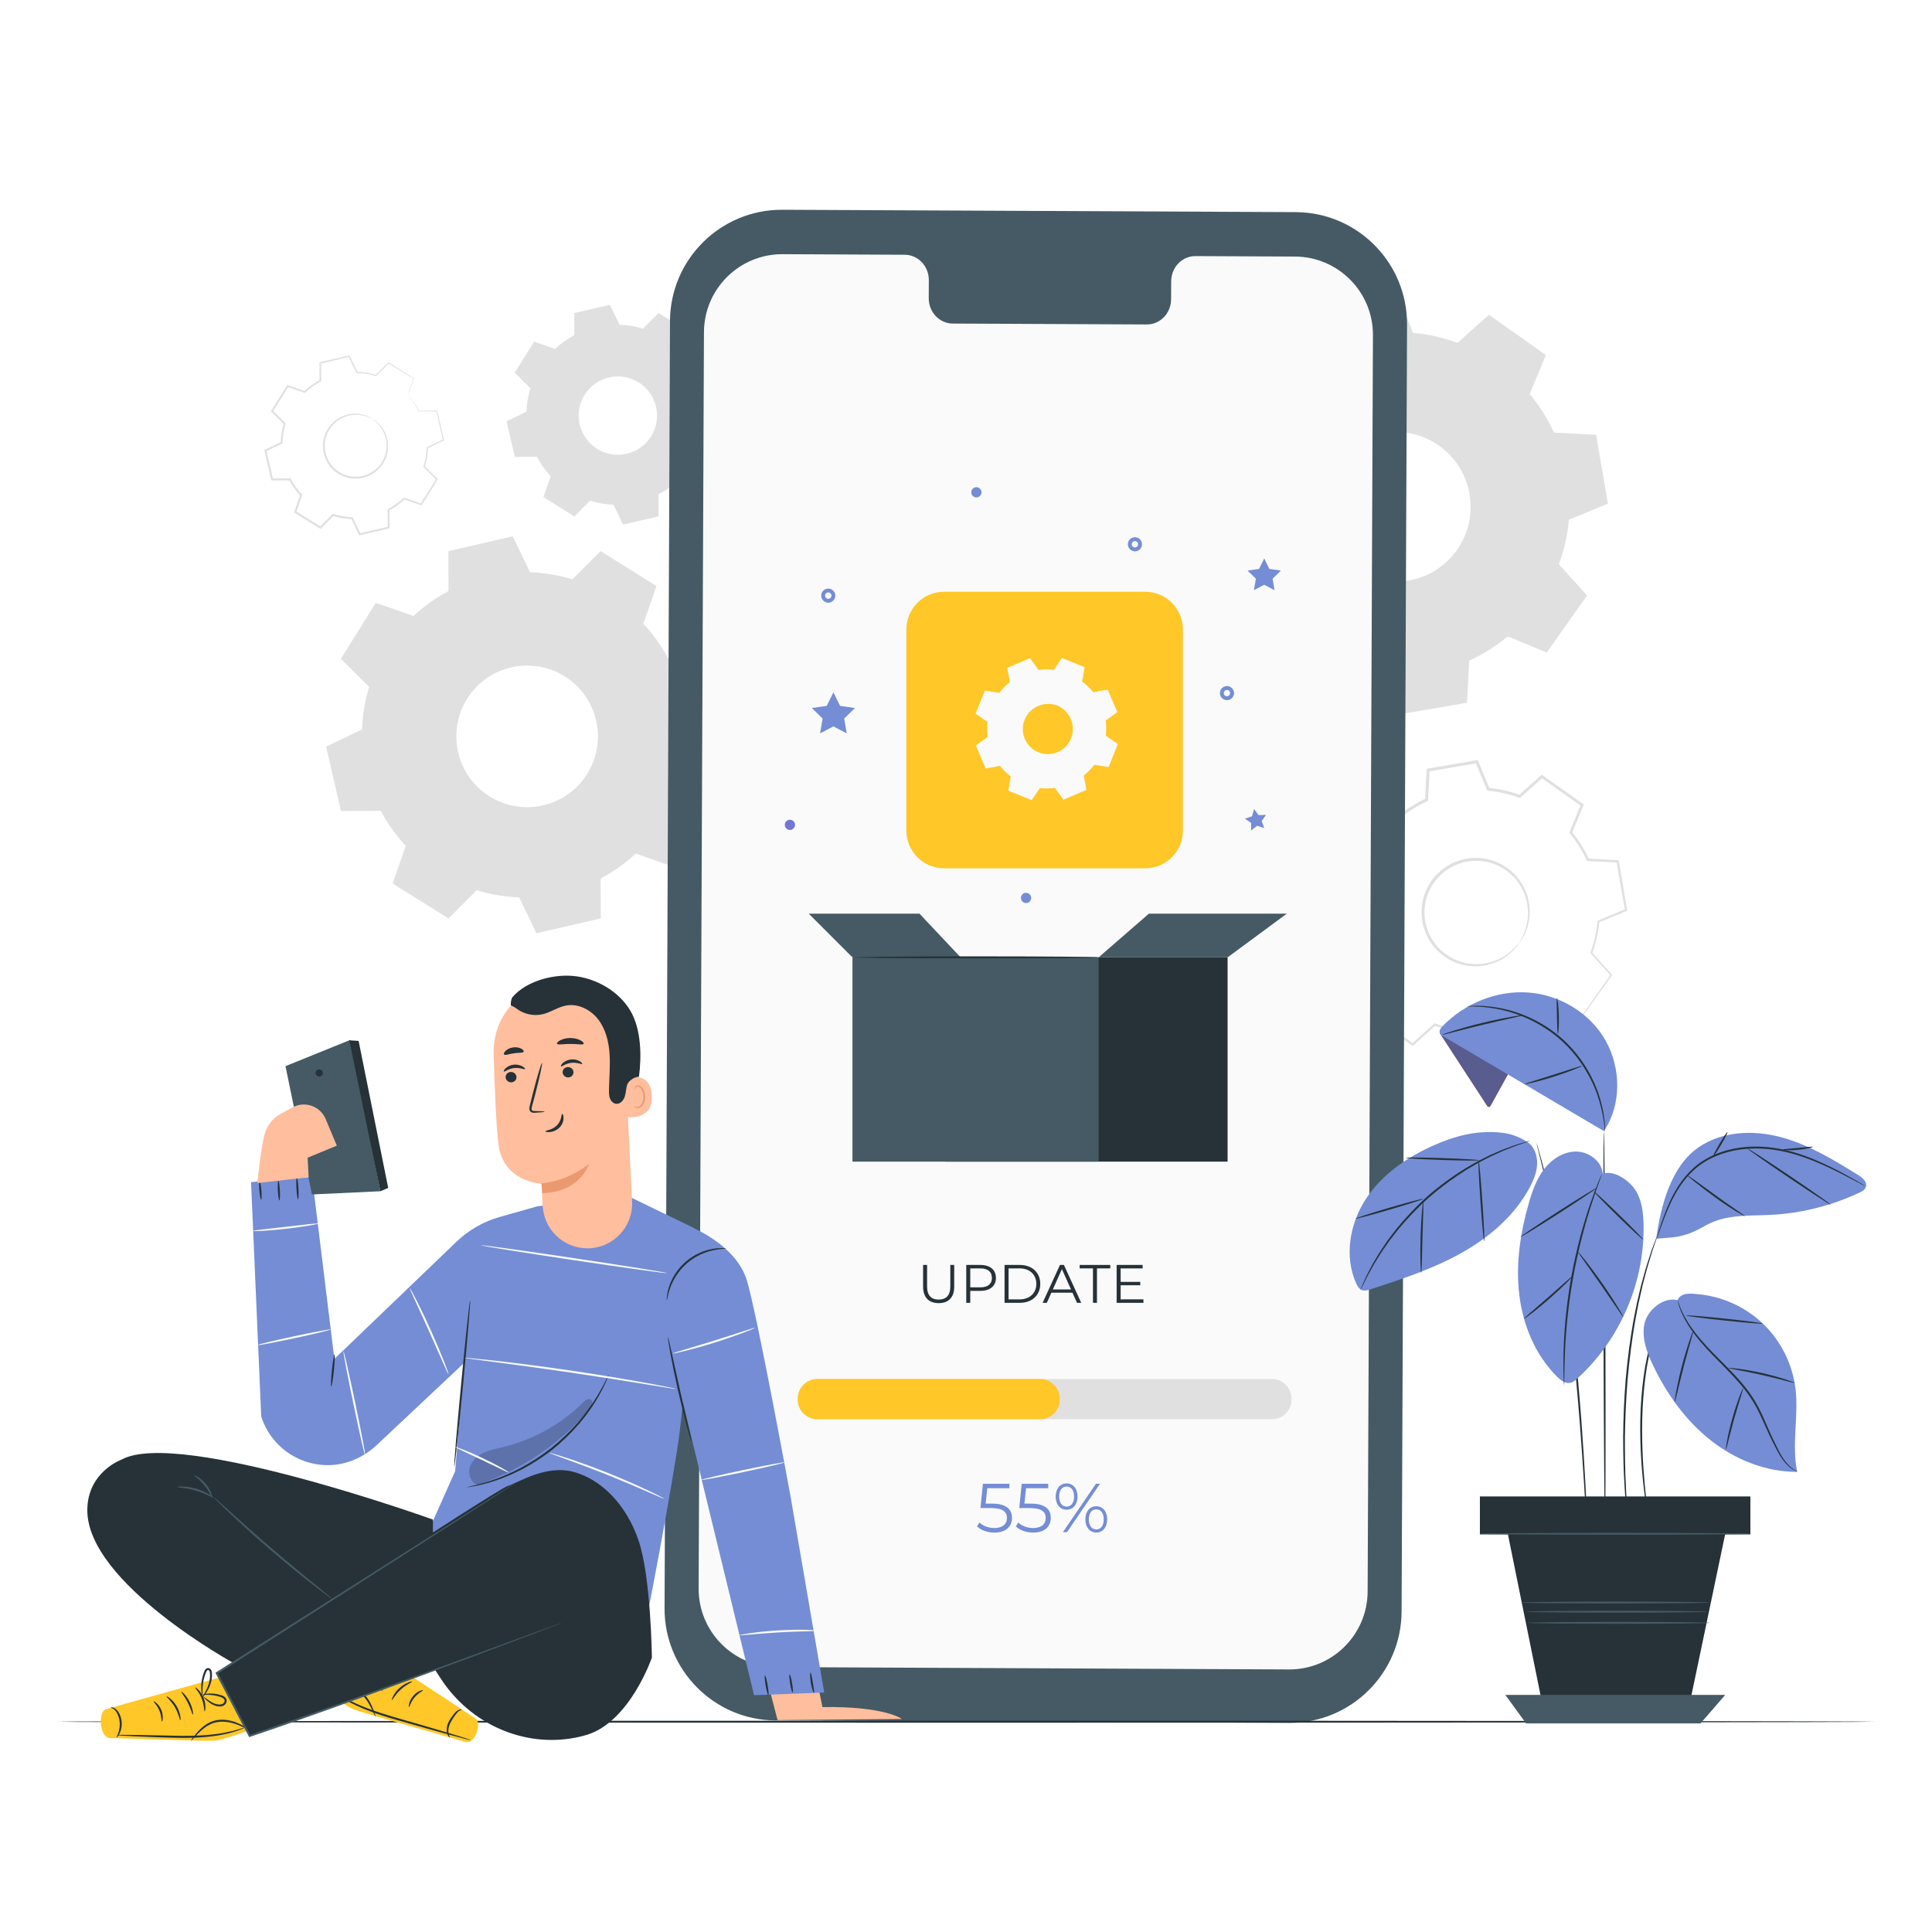 <?xml version="1.0" encoding="utf-8"?>
<!-- Generator: Adobe Illustrator 16.0.0, SVG Export Plug-In . SVG Version: 6.00 Build 0)  -->
<!DOCTYPE svg PUBLIC "-//W3C//DTD SVG 1.1//EN" "http://www.w3.org/Graphics/SVG/1.1/DTD/svg11.dtd">
<svg version="1.1" xmlns="http://www.w3.org/2000/svg" xmlns:xlink="http://www.w3.org/1999/xlink" x="0px" y="0px" width="500px"
	 height="500px" viewBox="0 0 500 500" enable-background="new 0 0 500 500" xml:space="preserve">
<g id="Background_Complete">
	<g>
		<g>
			<g>
				<g>
					<g>
						<g>
							<g>
								<path fill="none" d="M402.474,259.819c-2.167,1.808-4.542,3.292-7.05,4.438l-0.411,7.714l-12.598,2.156l-2.954-7.138
									c-2.747-0.247-5.48-0.855-8.127-1.841l-5.743,5.163l-10.432-7.385l2.957-7.133c-1.81-2.167-3.293-4.543-4.438-7.052
									l-7.715-0.411l-2.156-12.596l7.138-2.955c0.247-2.747,0.857-5.48,1.843-8.126l-5.163-5.743l7.383-10.434l7.134,2.958
									c2.166-1.809,4.542-3.292,7.051-4.439l0.411-7.715l12.598-2.156l2.954,7.139c2.746,0.247,5.479,0.857,8.126,1.841
									l5.742-5.161l10.434,7.383l-2.958,7.132c1.81,2.167,3.294,4.543,4.439,7.052l7.715,0.411l2.156,12.596l-7.139,2.954
									c-0.246,2.747-0.856,5.48-1.842,8.127l5.162,5.742l-7.382,10.433L402.474,259.819L402.474,259.819z M393.164,244.021
									c4.374-6.181,2.91-14.738-3.271-19.112c-6.181-4.375-14.738-2.909-19.112,3.271c-4.374,6.182-2.909,14.738,3.272,19.112
									S388.79,250.203,393.164,244.021z"/>
							</g>
						</g>
					</g>
				</g>
			</g>
			<g>
				<g>
					<g>
						<g>
							<g>
								<g>
									<path fill="#E0E0E0" d="M393.164,244.021c0,0-0.555,1.107-2.184,2.601c-1.6,1.459-4.511,3.257-8.521,3.445
										c-1.978,0.08-4.201-0.229-6.337-1.215c-2.113-0.988-4.204-2.536-5.698-4.731c-0.773-1.072-1.385-2.3-1.815-3.615
										c-0.45-1.309-0.702-2.72-0.716-4.161c-0.09-2.884,0.821-5.879,2.565-8.39c1.788-2.482,4.31-4.338,7.061-5.213
										c1.363-0.467,2.777-0.698,4.162-0.71c1.384-0.031,2.746,0.136,4.015,0.51c2.567,0.678,4.723,2.135,6.357,3.8
										c1.64,1.686,2.67,3.681,3.253,5.572c1.156,3.846,0.43,7.188-0.415,9.182C394.024,243.129,393.164,244.021,393.164,244.021
										c-0.083-0.051,0.683-1.015,1.441-3.035c0.74-1.985,1.348-5.234,0.169-8.905c-0.593-1.805-1.606-3.697-3.19-5.284
										c-1.579-1.567-3.642-2.933-6.081-3.555c-1.205-0.346-2.496-0.495-3.806-0.458c-1.312,0.017-2.648,0.243-3.936,0.69
										c-2.599,0.836-4.97,2.592-6.661,4.936c-1.646,2.374-2.513,5.194-2.437,7.921c0.007,1.362,0.238,2.699,0.658,3.94
										c0.4,1.247,0.971,2.415,1.697,3.436c1.397,2.093,3.372,3.584,5.375,4.552c2.023,0.965,4.145,1.292,6.044,1.251
										c3.854-0.108,6.718-1.762,8.343-3.121C392.434,245.001,393.088,243.959,393.164,244.021z"/>
								</g>
							</g>
						</g>
					</g>
				</g>
			</g>
			<g>
				<g>
					<g>
						<g>
							<g>
								<g>
									<path fill="#E0E0E0" d="M402.474,259.819c-0.001-0.011,0.151,0.042,0.456,0.157c0.334,0.131,0.782,0.306,1.362,0.531
										c1.244,0.5,3.037,1.219,5.364,2.151l-0.15,0.044c1.875-2.683,4.34-6.209,7.321-10.476l0.015,0.249
										c-1.571-1.734-3.317-3.66-5.185-5.721l-0.094-0.103l0.049-0.132c0.896-2.438,1.547-5.156,1.801-8.069l0.013-0.155
										l0.146-0.061c2.223-0.927,4.628-1.93,7.13-2.974l-0.169,0.306c-0.688-3.965-1.418-8.173-2.186-12.591l0.289,0.257
										c-2.389-0.123-5.019-0.258-7.715-0.396l-0.197-0.01l-0.082-0.179c-1.067-2.332-2.548-4.76-4.404-6.97l-0.131-0.157
										l0.078-0.19c0.914-2.212,1.921-4.652,2.947-7.137l0.121,0.42c-3.279-2.315-6.816-4.812-10.441-7.37l0.456-0.027
										c-1.787,1.609-3.749,3.377-5.737,5.167l-0.168,0.151l-0.213-0.079c-2.419-0.9-5.185-1.562-8.029-1.812l-0.229-0.02
										l-0.089-0.214c-0.926-2.235-1.937-4.674-2.957-7.137l0.421,0.232c-3.988,0.684-8.264,1.418-12.597,2.162l0.324-0.365
										c-0.13,2.437-0.269,5.066-0.41,7.715l-0.012,0.238l-0.217,0.099c-2.38,1.085-4.79,2.566-6.956,4.379l-0.004,0.002
										l-0.001,0.001c-0.18,0.027,0.401-0.061-0.404,0.062l-0.007-0.002l-0.015-0.006l-0.027-0.012l-0.057-0.023l-0.112-0.046
										l-0.225-0.093l-0.449-0.186l-0.896-0.372l-1.789-0.742c-1.189-0.493-2.376-0.985-3.556-1.475l0.471-0.136
										c-2.495,3.525-4.958,7.004-7.386,10.432l-0.028-0.485c1.737,1.934,3.458,3.849,5.161,5.745l0.156,0.174l-0.082,0.219
										c-0.974,2.609-1.58,5.318-1.825,8.026l-0.021,0.23l-0.213,0.088c-2.415,0.998-4.792,1.979-7.14,2.949l0.226-0.409
										c0.732,4.301,1.447,8.502,2.144,12.598l-0.337-0.3c2.617,0.143,5.188,0.283,7.714,0.42l0.214,0.012l0.088,0.194
										c1.166,2.562,2.655,4.909,4.379,6.98l0.133,0.158l-0.079,0.19c-1.019,2.444-2.006,4.813-2.969,7.127l-0.113-0.392
										c3.664,2.604,7.123,5.064,10.416,7.405l-0.375,0.021c2.024-1.811,3.924-3.51,5.756-5.148l0.128-0.114l0.159,0.06
										c2.763,1.033,5.461,1.604,8.052,1.848l0.157,0.015l0.059,0.145c1.064,2.598,2.023,4.938,2.93,7.147l-0.254-0.141
										c4.884-0.813,9.045-1.507,12.607-2.101l-0.146,0.165c0.184-3.08,0.335-5.606,0.46-7.712l0.005-0.077l0.069-0.031
										c2.559-1.155,4.305-2.316,5.436-3.106c0.537-0.395,0.948-0.696,1.25-0.917
										C402.338,259.903,402.473,259.808,402.474,259.819c0.002,0.01-0.127,0.131-0.376,0.352
										c-0.262,0.221-0.659,0.555-1.215,0.971c-1.109,0.828-2.844,2.03-5.406,3.231l0.073-0.108
										c-0.099,2.106-0.217,4.635-0.36,7.717l-0.007,0.14l-0.14,0.024c-3.558,0.625-7.712,1.355-12.589,2.212l-0.182,0.032
										l-0.072-0.173c-0.921-2.204-1.896-4.537-2.978-7.128l0.216,0.159c-2.636-0.231-5.385-0.796-8.202-1.834l0.287-0.055
										c-1.824,1.647-3.716,3.356-5.73,5.177l-0.179,0.161l-0.197-0.14c-3.303-2.327-6.772-4.772-10.447-7.362l-0.213-0.15
										l0.1-0.242c0.956-2.317,1.936-4.69,2.945-7.138l0.053,0.349c-1.769-2.111-3.298-4.507-4.498-7.124l0.302,0.206
										c-2.525-0.131-5.097-0.265-7.715-0.401l-0.288-0.015l-0.05-0.286c-0.705-4.095-1.429-8.294-2.169-12.594l-0.051-0.295
										l0.277-0.115c2.346-0.973,4.722-1.959,7.135-2.96l-0.233,0.318c0.247-2.774,0.865-5.552,1.86-8.227l0.075,0.393
										c-1.705-1.894-3.427-3.808-5.166-5.74l-0.208-0.231l0.18-0.254c2.426-3.43,4.887-6.91,7.38-10.436l0.182-0.257l0.29,0.121
										c1.181,0.489,2.366,0.981,3.557,1.474l1.789,0.742l0.896,0.372l0.449,0.187l0.225,0.093l0.112,0.047l0.056,0.023
										l0.028,0.012l0.014,0.006l0.007,0.003c-0.804,0.123-0.222,0.033-0.4,0.061l0.001-0.001l0.003-0.002
										c2.223-1.859,4.695-3.378,7.135-4.489l-0.229,0.336c0.143-2.648,0.283-5.278,0.413-7.715l0.017-0.312l0.308-0.053
										c4.335-0.74,8.61-1.47,12.599-2.151l0.305-0.052l0.117,0.285c1.018,2.464,2.025,4.904,2.949,7.141l-0.317-0.233
										c2.914,0.261,5.746,0.944,8.222,1.87l-0.38,0.072c1.991-1.787,3.957-3.55,5.747-5.155l0.219-0.196l0.238,0.169
										c3.619,2.567,7.15,5.072,10.424,7.395l0.229,0.163l-0.107,0.259c-1.034,2.481-2.049,4.918-2.969,7.127l-0.053-0.347
										c1.89,2.265,3.394,4.75,4.475,7.135l-0.278-0.19c2.695,0.149,5.326,0.294,7.714,0.426l0.248,0.014l0.041,0.244
										c0.746,4.421,1.457,8.633,2.127,12.601l0.038,0.222l-0.207,0.084c-2.508,1.03-4.919,2.02-7.147,2.935l0.159-0.216
										c-0.275,2.96-0.955,5.717-1.883,8.184L412,246.446c1.852,2.076,3.582,4.017,5.139,5.762l0.107,0.12l-0.093,0.129
										c-3.031,4.231-5.537,7.729-7.442,10.39l-0.06,0.083l-0.092-0.039c-2.284-0.979-4.044-1.731-5.266-2.254
										c-0.578-0.254-1.024-0.45-1.356-0.596C402.632,259.904,402.476,259.83,402.474,259.819z"/>
								</g>
							</g>
						</g>
					</g>
				</g>
			</g>
		</g>
		<g>
			<g>
				<g>
					<g>
						<g>
							<path fill-rule="evenodd" clip-rule="evenodd" fill="#E0E0E0" d="M390.202,164.694c-3.063,2.556-6.422,4.655-9.969,6.276
								l-0.581,10.907l-17.812,3.049l-4.177-10.092c-3.884-0.349-7.749-1.21-11.491-2.603l-8.12,7.3l-14.75-10.441l4.181-10.085
								c-2.559-3.063-4.655-6.424-6.275-9.971l-10.908-0.581l-3.049-17.81l10.093-4.178c0.349-3.884,1.212-7.748,2.604-11.49
								l-7.3-8.119l10.439-14.753l10.086,4.183c3.063-2.559,6.422-4.655,9.97-6.276l0.581-10.909l17.812-3.049l4.176,10.095
								c3.884,0.349,7.747,1.212,11.489,2.603l8.12-7.297l14.752,10.438l-4.183,10.085c2.559,3.063,4.657,6.424,6.277,9.971
								l10.908,0.581l3.049,17.81l-10.094,4.177c-0.349,3.884-1.211,7.748-2.604,11.491l7.299,8.119l-10.438,14.751L390.202,164.694
								L390.202,164.694z M377.038,142.358c6.184-8.738,4.114-20.838-4.626-27.023c-8.739-6.185-20.839-4.112-27.022,4.626
								c-6.186,8.741-4.113,20.838,4.625,27.023C358.755,153.168,370.852,151.098,377.038,142.358z"/>
						</g>
					</g>
				</g>
			</g>
		</g>
	</g>
	<g>
		<g>
			<g>
				<g>
					<g>
						<g>
							<g>
								<g>
									<path fill-rule="evenodd" clip-rule="evenodd" fill="#E0E0E0" d="M166.501,161.414c2.577,2.753,4.738,5.809,6.459,9.068
										l10.323-0.039l3.836,16.644l-9.298,4.484c-0.12,3.684-0.724,7.378-1.837,10.983l7.326,7.269l-9.058,14.481l-9.742-3.402
										c-2.753,2.579-5.811,4.739-9.071,6.459l0.039,10.324l-16.641,3.837l-4.486-9.299c-3.684-0.12-7.376-0.726-10.983-1.839
										l-7.268,7.326l-14.483-9.056l3.403-9.743c-2.579-2.753-4.738-5.809-6.459-9.069l-10.325,0.039l-3.836-16.644l9.3-4.484
										c0.121-3.684,0.727-7.376,1.837-10.982l-7.323-7.269l9.056-14.482l9.742,3.403c2.752-2.579,5.811-4.74,9.07-6.46
										l-0.039-10.324l16.642-3.837l4.485,9.3c3.684,0.12,7.376,0.725,10.983,1.838l7.268-7.325l14.481,9.055L166.501,161.414
										L166.501,161.414z M146.133,175.039c-8.579-5.365-19.885-2.76-25.25,5.821c-5.365,8.58-2.758,19.885,5.821,25.25
										c8.581,5.366,19.885,2.759,25.25-5.82C157.319,191.708,154.714,180.404,146.133,175.039z"/>
								</g>
							</g>
						</g>
					</g>
				</g>
			</g>
			<g>
				<g>
					<g>
						<g>
							<g>
								<g>
									<path fill-rule="evenodd" clip-rule="evenodd" fill="#E0E0E0" d="M176.558,91.412c1.426,1.525,2.623,3.217,3.576,5.021
										l5.715-0.022l2.124,9.215l-5.148,2.483c-0.066,2.039-0.401,4.084-1.017,6.081l4.056,4.025l-5.015,8.017l-5.394-1.884
										c-1.524,1.428-3.217,2.624-5.021,3.576l0.021,5.716l-9.213,2.124l-2.483-5.148c-2.04-0.066-4.084-0.402-6.081-1.019
										l-4.023,4.056l-8.019-5.014l1.884-5.394c-1.428-1.524-2.623-3.216-3.576-5.021l-5.716,0.021l-2.124-9.215l5.149-2.483
										c0.067-2.039,0.402-4.083,1.018-6.08l-4.055-4.024l5.014-8.018l5.393,1.884c1.524-1.428,3.217-2.625,5.022-3.577
										l-0.021-5.716l9.213-2.124l2.483,5.148c2.04,0.067,4.084,0.402,6.081,1.018l4.024-4.055l8.018,5.013L176.558,91.412
										L176.558,91.412z M165.281,98.956c-4.75-2.971-11.009-1.528-13.979,3.222s-1.527,11.009,3.223,13.979
										c4.75,2.971,11.009,1.527,13.979-3.223C171.474,108.184,170.031,101.926,165.281,98.956z"/>
								</g>
							</g>
						</g>
					</g>
				</g>
			</g>
			<g>
				<g>
					<g>
						<g>
							<g>
								<g>
									<g>
										<path fill="none" d="M105.522,102.332c1.156,1.235,2.125,2.606,2.898,4.068l4.631-0.018l1.721,7.466l-4.171,2.012
											c-0.054,1.652-0.325,3.31-0.824,4.927l3.287,3.261L109,130.544l-4.37-1.526c-1.235,1.157-2.606,2.126-4.069,2.898
											l0.018,4.631l-7.465,1.721l-2.012-4.171c-1.653-0.054-3.309-0.326-4.927-0.825l-3.26,3.286l-6.497-4.062l1.527-4.371
											c-1.157-1.235-2.126-2.606-2.898-4.068l-4.632,0.018l-1.721-7.466l4.172-2.012c0.054-1.652,0.326-3.309,0.824-4.927
											l-3.285-3.26l4.062-6.497l4.37,1.527c1.235-1.157,2.607-2.126,4.069-2.898l-0.018-4.631l7.465-1.721l2.012,4.172
											c1.652,0.054,3.309,0.325,4.927,0.825l3.261-3.286l6.496,4.062L105.522,102.332L105.522,102.332z M96.385,108.444
											c-3.848-2.407-8.92-1.238-11.327,2.611s-1.237,8.92,2.611,11.327c3.849,2.407,8.92,1.237,11.327-2.611
											C101.403,115.922,100.235,110.851,96.385,108.444z"/>
									</g>
									<g>
										<g>
											<path fill="#E0E0E0" d="M96.385,108.444c0.01-0.015,0.167,0.073,0.461,0.257c0.296,0.178,0.709,0.489,1.178,0.954
												c0.931,0.906,2.111,2.588,2.363,4.988c0.116,1.183,0.009,2.528-0.509,3.843c-0.52,1.302-1.376,2.61-2.642,3.582
												c-0.617,0.501-1.333,0.911-2.107,1.214c-0.771,0.315-1.608,0.515-2.473,0.572c-1.728,0.154-3.557-0.291-5.124-1.252
												c-1.551-0.988-2.752-2.438-3.371-4.059c-0.327-0.802-0.514-1.644-0.568-2.474c-0.066-0.829-0.012-1.652,0.169-2.426
												c0.32-1.564,1.121-2.907,2.064-3.944c0.956-1.041,2.118-1.727,3.233-2.14c2.268-0.823,4.296-0.499,5.519-0.058
												c0.623,0.217,1.083,0.452,1.373,0.641C96.247,108.326,96.395,108.429,96.385,108.444
												c-0.029,0.054-0.634-0.368-1.869-0.75c-1.212-0.373-3.175-0.622-5.326,0.21c-1.058,0.417-2.152,1.087-3.045,2.087
												c-0.881,0.997-1.626,2.275-1.913,3.752c-0.165,0.731-0.21,1.507-0.143,2.287c0.055,0.782,0.236,1.572,0.546,2.325
												c0.588,1.522,1.716,2.877,3.172,3.806c1.473,0.901,3.185,1.323,4.81,1.185c0.813-0.05,1.603-0.234,2.329-0.526
												c0.73-0.281,1.408-0.661,1.993-1.129c1.202-0.905,2.025-2.134,2.536-3.362c0.508-1.24,0.632-2.518,0.544-3.651
												c-0.194-2.298-1.277-3.954-2.143-4.881C96.994,108.854,96.349,108.494,96.385,108.444z"/>
										</g>
									</g>
									<g>
										<g>
											<path fill="#E0E0E0" d="M105.522,102.332c-0.007,0.001,0.019-0.092,0.077-0.277c0.067-0.208,0.156-0.482,0.27-0.834
												c0.256-0.767,0.624-1.864,1.101-3.287l0.034,0.098c-1.672-1.031-3.867-2.384-6.522-4.021l0.164-0.019
												c-0.983,1-2.076,2.111-3.245,3.3l-0.064,0.065l-0.089-0.027c-1.489-0.453-3.137-0.749-4.887-0.8l-0.103-0.003
												l-0.046-0.094c-0.631-1.298-1.314-2.704-2.025-4.166l0.208,0.1c-2.35,0.548-4.843,1.129-7.46,1.74l0.159-0.201
												c0.009,1.434,0.018,3.013,0.028,4.631l0,0.13l-0.115,0.061c-1.358,0.718-2.758,1.687-4.016,2.872l-0.099,0.093
												l-0.129-0.045c-1.355-0.471-2.85-0.99-4.373-1.52l0.273-0.096c-1.273,2.042-2.646,4.245-4.054,6.502l-0.035-0.301
												c1.024,1.015,2.149,2.128,3.289,3.257l0.106,0.105l-0.044,0.144c-0.455,1.477-0.757,3.152-0.809,4.862l-0.005,0.152
												l-0.138,0.066c-1.306,0.631-2.731,1.319-4.17,2.014l0.138-0.287c0.546,2.363,1.131,4.897,1.725,7.465l-0.253-0.201
												c1.462-0.006,3.042-0.012,4.631-0.019l0.158-0.001l0.073,0.14c0.729,1.385,1.697,2.775,2.855,4.008l0.001,0.002l0,0
												c0.025,0.118-0.055-0.263,0.057,0.265l-0.001,0.004l-0.003,0.009l-0.006,0.017l-0.012,0.035l-0.024,0.069l-0.048,0.137
												l-0.096,0.275l-0.192,0.549l-0.383,1.096c-0.255,0.729-0.509,1.456-0.762,2.179l-0.107-0.306
												c2.195,1.374,4.361,2.729,6.496,4.064l-0.319,0.037c1.098-1.105,2.185-2.201,3.262-3.285l0.109-0.11l0.147,0.045
												c1.593,0.493,3.233,0.764,4.859,0.818l0.153,0.005l0.066,0.137c0.679,1.412,1.348,2.801,2.008,4.173l-0.279-0.134
												c2.549-0.585,5.039-1.156,7.467-1.713l-0.186,0.234c-0.004-1.571-0.008-3.115-0.011-4.631l0-0.142l0.125-0.065
												c1.492-0.785,2.844-1.754,4.024-2.855l0.1-0.093l0.128,0.045c1.498,0.526,2.949,1.036,4.367,1.534l-0.255,0.089
												c1.435-2.282,2.789-4.436,4.078-6.486l0.029,0.247c-1.153-1.15-2.234-2.229-3.277-3.27l-0.081-0.081l0.034-0.107
												c0.524-1.687,0.774-3.32,0.832-4.877l0.004-0.104l0.093-0.044c1.519-0.725,2.886-1.378,4.179-1.996l-0.083,0.173
												c-0.653-2.895-1.208-5.362-1.685-7.475l0.114,0.09c-1.849-0.006-3.366-0.011-4.631-0.015h-0.051l-0.023-0.045
												c-0.778-1.492-1.531-2.498-2.041-3.148c-0.252-0.307-0.446-0.542-0.59-0.718
												C105.576,102.411,105.516,102.333,105.522,102.332c0.007-0.001,0.084,0.071,0.225,0.212
												c0.142,0.148,0.355,0.374,0.624,0.692c0.534,0.636,1.314,1.632,2.123,3.125l-0.074-0.044
												c1.265-0.014,2.782-0.031,4.63-0.051l0.093-0.001l0.021,0.092c0.497,2.108,1.077,4.569,1.757,7.458l0.028,0.119
												l-0.111,0.054c-1.288,0.627-2.651,1.291-4.164,2.027l0.097-0.148c-0.048,1.586-0.292,3.252-0.817,4.977l-0.047-0.188
												c1.049,1.035,2.136,2.108,3.295,3.252l0.113,0.112l-0.084,0.136c-1.28,2.057-2.625,4.217-4.049,6.505l-0.091,0.146
												l-0.164-0.057c-1.42-0.493-2.874-0.998-4.373-1.518l0.228-0.048c-1.204,1.132-2.587,2.131-4.114,2.939l0.125-0.207
												c0.008,1.516,0.016,3.06,0.024,4.631l0.001,0.191l-0.187,0.043c-2.427,0.562-4.916,1.139-7.463,1.729l-0.193,0.045
												l-0.086-0.179c-0.663-1.371-1.334-2.759-2.016-4.169l0.219,0.143c-1.671-0.053-3.356-0.329-4.994-0.833l0.257-0.064
												c-1.076,1.085-2.162,2.181-3.259,3.288l-0.145,0.146l-0.175-0.109c-2.135-1.334-4.302-2.688-6.499-4.061l-0.176-0.11
												l0.068-0.196c0.252-0.723,0.506-1.449,0.761-2.179l0.383-1.096l0.192-0.549l0.096-0.275l0.048-0.138l0.024-0.069
												l0.012-0.034l0.006-0.018l0.003-0.008l0.001-0.004c0.112,0.527,0.03,0.146,0.055,0.263l0,0L77.75,128.3
												c-1.19-1.268-2.185-2.698-2.934-4.122l0.23,0.138c-1.59,0.006-3.169,0.011-4.631,0.017l-0.207,0l-0.046-0.201
												c-0.591-2.569-1.173-5.103-1.717-7.467l-0.046-0.199l0.184-0.088c1.44-0.693,2.866-1.379,4.173-2.009l-0.142,0.219
												c0.057-1.755,0.369-3.476,0.839-4.991l0.062,0.248c-1.137-1.131-2.259-2.248-3.282-3.264l-0.137-0.137l0.103-0.164
												c1.414-2.253,2.792-4.452,4.071-6.491l0.099-0.157l0.175,0.062c1.521,0.534,3.013,1.058,4.367,1.534l-0.228,0.048
												c1.292-1.209,2.73-2.195,4.122-2.924l-0.115,0.191c-0.002-1.618-0.005-3.197-0.007-4.631l0-0.165l0.16-0.037
												c2.621-0.597,5.117-1.166,7.469-1.702l0.146-0.033l0.063,0.133c0.702,1.466,1.376,2.875,1.999,4.178l-0.148-0.096
												c1.782,0.064,3.457,0.377,4.966,0.85l-0.153,0.038c1.18-1.178,2.283-2.28,3.275-3.271l0.076-0.075l0.088,0.056
												c2.633,1.67,4.812,3.052,6.47,4.104l0.057,0.036l-0.022,0.062c-0.507,1.396-0.899,2.474-1.172,3.226
												c-0.132,0.351-0.235,0.625-0.312,0.832C105.57,102.234,105.53,102.331,105.522,102.332z"/>
										</g>
									</g>
								</g>
							</g>
						</g>
					</g>
				</g>
			</g>
		</g>
	</g>
</g>
<g id="Device">
	<g>
		<g>
			<g>
				<g>
					<g>
						<g>
							<path fill="#455A64" d="M333.657,445.872l-132.863-0.614c-15.979-0.073-28.875-13.084-28.808-29.063l1.408-333.088
								c0.067-15.989,13.086-28.893,29.075-28.82l132.863,0.614c15.979,0.074,28.875,13.084,28.807,29.064l-1.408,333.09
								C362.664,433.042,349.645,445.946,333.657,445.872z"/>
						</g>
					</g>
					<g>
						<g>
							<path fill="#FAFAFA" d="M335.142,66.395l-25.76-0.119c-3.454-0.016-6.268,2.899-6.282,6.51l-0.021,4.673
								c-0.015,3.611-2.828,6.526-6.282,6.51l-50.211-0.232c-3.454-0.016-6.242-2.957-6.227-6.568l0.02-4.673
								c0.015-3.611-2.773-6.552-6.228-6.568l-9.06-0.042l-22.546-0.104c-11.197-0.051-20.315,8.986-20.362,20.184l-1.374,325.119
								c-0.048,11.192,8.984,20.304,20.175,20.355l132.597,0.611c11.196,0.053,20.314-8.985,20.362-20.183l1.375-325.12
								C355.365,75.559,346.333,66.447,335.142,66.395z"/>
						</g>
					</g>
				</g>
			</g>
		</g>
	</g>
	<g>
		<path fill="#FFC727" d="M296.372,224.715h-52.041c-5.392,0-9.763-4.371-9.763-9.763v-52.042c0-5.392,4.371-9.764,9.763-9.764
			h52.041c5.393,0,9.764,4.372,9.764,9.764v52.042C306.135,220.344,301.764,224.715,296.372,224.715z"/>
	</g>
	<g>
		<polygon fill="#748DD5" points="215.683,179.181 217.409,182.677 221.267,183.238 218.475,185.959 219.134,189.802 
			215.683,187.988 212.232,189.802 212.891,185.959 210.1,183.238 213.958,182.677 		"/>
	</g>
	<g>
		<polygon fill="#748DD5" points="327.181,144.529 328.515,147.232 331.499,147.666 329.339,149.771 329.849,152.742 
			327.181,151.339 324.512,152.742 325.022,149.771 322.863,147.666 325.846,147.232 		"/>
	</g>
	<g>
		<polygon fill="#748DD5" points="324.557,209.382 325.714,210.951 327.663,210.888 326.528,212.473 327.191,214.306 
			325.333,213.717 323.793,214.914 323.78,212.964 322.167,211.871 324.016,211.255 		"/>
	</g>
	<g>
		<path fill="#748DD5" d="M214.358,155.974c-1.006,0-1.825-0.819-1.825-1.825s0.819-1.825,1.825-1.825s1.825,0.819,1.825,1.825
			S215.364,155.974,214.358,155.974z M214.358,153.323c-0.455,0-0.825,0.37-0.825,0.825s0.37,0.825,0.825,0.825
			s0.825-0.37,0.825-0.825S214.813,153.323,214.358,153.323z"/>
	</g>
	<g>
		<path fill="#748DD5" d="M317.538,181.202c-1.007,0-1.825-0.819-1.825-1.825s0.818-1.825,1.825-1.825s1.825,0.819,1.825,1.825
			S318.544,181.202,317.538,181.202z M317.538,178.551c-0.455,0-0.825,0.37-0.825,0.825s0.37,0.825,0.825,0.825
			s0.825-0.37,0.825-0.825S317.993,178.551,317.538,178.551z"/>
	</g>
	<g>
		<path fill="#748DD5" d="M293.72,142.682c-1.007,0-1.825-0.819-1.825-1.825s0.818-1.825,1.825-1.825s1.825,0.819,1.825,1.825
			S294.727,142.682,293.72,142.682z M293.72,140.032c-0.455,0-0.825,0.37-0.825,0.825s0.37,0.825,0.825,0.825
			s0.825-0.37,0.825-0.825S294.175,140.032,293.72,140.032z"/>
	</g>
	<g>
		<circle fill="#7476D5" cx="204.429" cy="213.473" r="1.325"/>
	</g>
	<g>
		<circle fill="#748DD5" cx="265.543" cy="232.387" r="1.325"/>
	</g>
	<g>
		<circle fill="#748DD5" cx="252.691" cy="127.409" r="1.325"/>
	</g>
	<g>
		<path fill="#263238" d="M238.894,332.982v-5.617h1.037v5.575c0,2.325,1.093,3.39,2.998,3.39c1.919,0,3.012-1.064,3.012-3.39
			v-5.575h1.009v5.617c0,2.815-1.513,4.272-4.021,4.272S238.894,335.797,238.894,332.982z"/>
		<path fill="#263238" d="M257.743,330.727c0,2.087-1.513,3.348-4.006,3.348h-2.634v3.096h-1.037v-9.806h3.67
			C256.23,327.365,257.743,328.625,257.743,330.727z M256.707,330.727c0-1.569-1.037-2.466-2.998-2.466h-2.605v4.903h2.605
			C255.669,333.165,256.707,332.268,256.707,330.727z"/>
		<path fill="#263238" d="M259.979,327.365h3.992c3.138,0,5.253,2.018,5.253,4.903c0,2.885-2.115,4.902-5.253,4.902h-3.992V327.365z
			 M263.916,336.274c2.605,0,4.286-1.653,4.286-4.006c0-2.354-1.681-4.007-4.286-4.007h-2.899v8.013H263.916z"/>
		<path fill="#263238" d="M277.552,334.551h-5.463l-1.177,2.619h-1.078l4.482-9.806h1.022l4.482,9.806h-1.093L277.552,334.551z
			 M277.174,333.71l-2.354-5.267l-2.354,5.267H277.174z"/>
		<path fill="#263238" d="M282.857,328.261h-3.446v-0.896h7.929v0.896h-3.446v8.909h-1.036V328.261z"/>
		<path fill="#263238" d="M295.921,336.274v0.896h-6.934v-9.806h6.724v0.896h-5.687v3.488h5.07v0.883h-5.07v3.642H295.921z"/>
	</g>
	<g>
		<g>
			<g>
				<g>
					<g>
						<g>
							<path fill="#FAFAFA" d="M280.038,176.397c1.095,0.818,2.061,1.77,2.882,2.823l3.68-0.672l2.43,5.692l-3.031,2.192
								c0.191,1.322,0.212,2.678,0.044,4.035l3.077,2.126l-2.309,5.743l-3.691-0.593c-0.818,1.096-1.771,2.061-2.824,2.882
								l0.672,3.68l-5.691,2.429l-2.193-3.031c-1.321,0.192-2.677,0.211-4.034,0.044l-2.126,3.076l-5.744-2.307l0.594-3.692
								c-1.096-0.817-2.061-1.77-2.883-2.823l-3.681,0.672l-2.429-5.693l3.032-2.192c-0.192-1.322-0.211-2.678-0.045-4.035
								l-3.075-2.126l2.307-5.743l3.692,0.593c0.817-1.095,1.771-2.061,2.823-2.882l-0.672-3.68l5.692-2.429l2.192,3.031
								c1.321-0.192,2.678-0.211,4.035-0.044l2.126-3.076l5.742,2.307L280.038,176.397L280.038,176.397z M273.64,182.555
								c-3.402-1.367-7.27,0.283-8.636,3.686c-1.367,3.402,0.283,7.269,3.686,8.636c3.402,1.367,7.269-0.283,8.636-3.686
								C278.693,187.789,277.042,183.922,273.64,182.555z"/>
						</g>
					</g>
				</g>
			</g>
		</g>
		<g>
			<g>
				<g>
					<g>
						<g>
							<g>
								<path fill="#FAFAFA" d="M273.64,182.555c0,0,0.584,0.138,1.471,0.737c0.866,0.589,2.04,1.759,2.578,3.628
									c0.26,0.922,0.364,2.004,0.139,3.121c-0.228,1.106-0.723,2.265-1.589,3.215c-0.418,0.485-0.929,0.911-1.499,1.261
									c-0.566,0.359-1.203,0.636-1.88,0.804c-1.349,0.366-2.861,0.273-4.24-0.267c-1.37-0.564-2.527-1.543-3.248-2.741
									c-0.373-0.59-0.641-1.23-0.802-1.881c-0.17-0.648-0.243-1.309-0.21-1.948c0.031-1.286,0.477-2.464,1.077-3.421
									c0.61-0.962,1.435-1.671,2.26-2.157c1.682-0.977,3.338-1.009,4.372-0.835C273.124,182.25,273.64,182.555,273.64,182.555
									c-0.015,0.045-0.555-0.207-1.592-0.338c-1.018-0.126-2.616-0.048-4.214,0.919c-0.784,0.482-1.561,1.172-2.131,2.096
									c-0.562,0.92-0.974,2.045-0.993,3.264c-0.027,0.606,0.048,1.232,0.212,1.844c0.155,0.616,0.411,1.22,0.767,1.776
									c0.686,1.13,1.778,2.051,3.072,2.584c1.304,0.509,2.729,0.602,4.005,0.259c0.642-0.156,1.245-0.415,1.782-0.752
									c0.543-0.329,1.029-0.728,1.429-1.185c0.829-0.894,1.31-1.991,1.541-3.043c0.228-1.062,0.144-2.097-0.089-2.988
									c-0.483-1.803-1.583-2.966-2.406-3.58C274.184,182.789,273.62,182.598,273.64,182.555z"/>
							</g>
						</g>
					</g>
				</g>
			</g>
		</g>
		<g>
			<g>
				<g>
					<g>
						<g>
							<g>
								<path fill="#FAFAFA" d="M280.038,176.397c-0.005,0.002,0.003-0.076,0.023-0.232c0.023-0.172,0.056-0.402,0.097-0.701
									c0.096-0.642,0.233-1.567,0.412-2.768l0.037,0.066c-1.474-0.583-3.412-1.348-5.756-2.274l0.115-0.035
									c-0.641,0.935-1.352,1.974-2.113,3.084l-0.038,0.056l-0.067-0.008c-1.249-0.149-2.603-0.15-4.003,0.057l-0.075,0.011
									l-0.045-0.062c-0.687-0.943-1.429-1.963-2.201-3.025l0.163,0.045c-1.79,0.77-3.69,1.585-5.686,2.442l0.088-0.165
									c0.211,1.139,0.442,2.394,0.68,3.679l0.018,0.094l-0.076,0.059c-0.979,0.765-1.956,1.735-2.789,2.856l-0.059,0.08
									l-0.099-0.016c-1.145-0.182-2.407-0.383-3.692-0.587l0.185-0.104c-0.723,1.805-1.502,3.751-2.301,5.746l-0.063-0.212
									c0.958,0.661,2.011,1.387,3.077,2.123l0.091,0.062l-0.014,0.109c-0.152,1.24-0.154,2.618,0.047,3.986l0.017,0.11
									l-0.091,0.066c-0.949,0.687-1.984,1.437-3.03,2.194l0.062-0.225c0.77,1.802,1.595,3.734,2.432,5.691l-0.208-0.112
									c1.162-0.212,2.417-0.442,3.68-0.672l0.113-0.021l0.071,0.091c0.778,1,1.746,1.969,2.844,2.786l0.001,0.001l0.001,0
									c0.033,0.082-0.073-0.183,0.074,0.184v0.003l-0.001,0.007l-0.003,0.015l-0.005,0.029l-0.009,0.058l-0.019,0.117
									l-0.037,0.232l-0.075,0.464l-0.148,0.926c-0.1,0.616-0.198,1.23-0.296,1.841l-0.117-0.207c1.94,0.78,3.855,1.55,5.743,2.309
									l-0.226,0.068c0.716-1.036,1.425-2.061,2.127-3.076l0.064-0.093l0.112,0.014c1.339,0.166,2.683,0.147,3.985-0.041
									l0.111-0.016l0.064,0.091c0.741,1.025,1.471,2.036,2.19,3.033l-0.218-0.061c1.943-0.828,3.843-1.636,5.693-2.423
									l-0.104,0.192c-0.227-1.249-0.448-2.476-0.667-3.681l-0.019-0.102l0.082-0.063c1.076-0.837,2.015-1.802,2.797-2.846
									l0.06-0.081l0.099,0.016c1.266,0.205,2.492,0.404,3.69,0.599l-0.172,0.097c0.815-2.019,1.586-3.924,2.319-5.738l0.053,0.174
									c-1.08-0.75-2.094-1.454-3.071-2.133l-0.068-0.047l0.011-0.082c0.177-1.417,0.143-2.752-0.033-4l-0.011-0.076l0.062-0.044
									c1.104-0.793,2.099-1.507,3.038-2.182l-0.038,0.135c-0.931-2.209-1.725-4.091-2.403-5.703l0.094,0.05
									c-1.472,0.259-2.679,0.471-3.685,0.648l-0.037,0.007l-0.022-0.029c-0.831-1.076-1.573-1.768-2.073-2.212
									c-0.246-0.209-0.434-0.369-0.572-0.486C280.092,176.452,280.033,176.399,280.038,176.397s0.076,0.045,0.208,0.138
									c0.133,0.099,0.335,0.248,0.593,0.463c0.515,0.43,1.275,1.112,2.129,2.184l-0.059-0.022
									c1.003-0.189,2.207-0.417,3.675-0.695l0.067-0.013l0.027,0.063c0.693,1.605,1.503,3.481,2.454,5.682l0.035,0.083
									l-0.073,0.053c-0.935,0.681-1.925,1.402-3.023,2.203l0.051-0.12c0.187,1.268,0.229,2.625,0.056,4.07l-0.058-0.129
									c0.98,0.674,1.998,1.374,3.081,2.119l0.097,0.066l-0.044,0.109c-0.726,1.817-1.488,3.725-2.296,5.747l-0.047,0.117
									l-0.125-0.02c-1.199-0.19-2.427-0.385-3.693-0.586l0.158-0.064c-0.796,1.07-1.753,2.06-2.851,2.918l0.062-0.165
									c0.222,1.205,0.447,2.431,0.677,3.679l0.025,0.138l-0.129,0.055c-1.851,0.792-3.748,1.604-5.689,2.435l-0.134,0.057
									l-0.085-0.118c-0.722-0.996-1.453-2.005-2.195-3.029l0.176,0.074c-1.334,0.195-2.712,0.215-4.084,0.047l0.177-0.079
									c-0.701,1.016-1.409,2.041-2.124,3.077l-0.086,0.124l-0.14-0.056c-1.888-0.758-3.804-1.527-5.744-2.306l-0.142-0.057
									l0.024-0.15c0.098-0.611,0.196-1.225,0.296-1.841l0.148-0.926l0.074-0.464l0.037-0.232l0.02-0.117l0.009-0.058l0.005-0.029
									l0.002-0.015l0.002-0.007v-0.003c0.148,0.365,0.041,0.101,0.073,0.182v0l-0.002-0.001c-1.125-0.838-2.118-1.833-2.915-2.857
									l0.184,0.07c-1.264,0.23-2.518,0.459-3.681,0.671l-0.148,0.027l-0.06-0.139c-0.835-1.959-1.658-3.891-2.427-5.693
									l-0.059-0.138l0.121-0.087c1.047-0.756,2.083-1.504,3.033-2.19l-0.074,0.176c-0.204-1.402-0.2-2.813-0.042-4.083
									l0.076,0.171c-1.064-0.738-2.115-1.466-3.073-2.129l-0.116-0.081l0.053-0.131c0.804-1.993,1.587-3.937,2.314-5.74
									l0.051-0.126l0.134,0.021c1.285,0.208,2.547,0.413,3.69,0.599l-0.157,0.064c0.854-1.144,1.856-2.132,2.858-2.908
									l-0.058,0.152c-0.232-1.287-0.459-2.542-0.665-3.682l-0.021-0.119l0.11-0.046c1.999-0.848,3.903-1.655,5.697-2.416
									l0.101-0.042l0.062,0.088c0.767,1.066,1.504,2.091,2.185,3.038l-0.119-0.051c1.425-0.202,2.8-0.191,4.066-0.031
									l-0.105,0.047c0.771-1.105,1.49-2.138,2.138-3.067l0.045-0.064l0.071,0.029c2.333,0.953,4.262,1.741,5.729,2.341
									l0.046,0.019l-0.008,0.047c-0.205,1.186-0.362,2.1-0.472,2.733c-0.055,0.301-0.097,0.533-0.128,0.706
									C280.06,176.313,280.042,176.395,280.038,176.397z"/>
							</g>
						</g>
					</g>
				</g>
			</g>
		</g>
	</g>
	<g>
		<g>
			<rect x="244.622" y="247.766" fill="#263238" width="73.077" height="52.864"/>
		</g>
		<g>
			<rect x="220.616" y="247.766" fill="#455A64" width="63.705" height="52.864"/>
		</g>
		<g>
			<polygon fill="#455A64" points="220.616,247.766 209.307,236.458 237.966,236.458 248.611,247.766 			"/>
		</g>
		<g>
			<polygon fill="#455A64" points="284.321,247.766 297.331,236.458 333.022,236.458 317.699,247.766 			"/>
		</g>
		<g>
			<g>
				<path fill="#263238" d="M284.321,247.766c0,0.144-14.262,0.26-31.851,0.26c-17.596,0-31.854-0.117-31.854-0.26
					c0-0.144,14.259-0.261,31.854-0.261C270.059,247.505,284.321,247.622,284.321,247.766z"/>
			</g>
		</g>
	</g>
	<g>
		<path fill="#E0E0E0" d="M329.17,367.285H211.532c-2.804,0-5.078-2.273-5.078-5.078v-0.246c0-2.804,2.273-5.077,5.078-5.077H329.17
			c2.805,0,5.078,2.273,5.078,5.077v0.246C334.249,365.011,331.975,367.285,329.17,367.285z"/>
	</g>
	<g>
		<path fill="#FFC727" d="M269.18,367.285h-57.648c-2.804,0-5.078-2.273-5.078-5.078v-0.246c0-2.804,2.273-5.077,5.078-5.077h57.648
			c2.804,0,5.077,2.273,5.077,5.077v0.246C274.257,365.011,271.984,367.285,269.18,367.285z"/>
	</g>
	<g>
		<path fill="#748DD5" d="M261.901,392.839c0,2.13-1.485,3.795-4.546,3.795c-1.809,0-3.526-0.627-4.493-1.611l0.627-1.02
			c0.805,0.841,2.237,1.449,3.848,1.449c2.13,0,3.258-1.038,3.258-2.56c0-1.61-1.002-2.613-4.188-2.613h-2.667l0.645-6.282h6.855
			v1.146h-5.728l-0.43,3.991h1.61C260.469,389.134,261.901,390.621,261.901,392.839z"/>
		<path fill="#748DD5" d="M271.941,392.839c0,2.13-1.485,3.795-4.546,3.795c-1.809,0-3.526-0.627-4.493-1.611l0.627-1.02
			c0.805,0.841,2.237,1.449,3.848,1.449c2.13,0,3.258-1.038,3.258-2.56c0-1.61-1.002-2.613-4.188-2.613h-2.667l0.645-6.282h6.855
			v1.146h-5.728l-0.43,3.991h1.61C270.509,389.134,271.941,390.621,271.941,392.839z"/>
		<path fill="#748DD5" d="M273.21,387.309c0-2.04,1.146-3.4,2.828-3.4c1.664,0,2.827,1.342,2.827,3.4s-1.163,3.4-2.827,3.4
			C274.356,390.709,273.21,389.349,273.21,387.309z M277.971,387.309c0-1.629-0.77-2.596-1.933-2.596
			c-1.182,0-1.934,0.984-1.934,2.596s0.752,2.596,1.934,2.596C277.202,389.905,277.971,388.938,277.971,387.309z M283.627,383.998
			h1.056l-8.556,12.529h-1.056L283.627,383.998z M280.889,393.215c0-2.04,1.163-3.4,2.827-3.4c1.683,0,2.828,1.36,2.828,3.4
			c0,2.041-1.146,3.401-2.828,3.401C282.052,396.617,280.889,395.256,280.889,393.215z M285.65,393.215
			c0-1.61-0.752-2.595-1.934-2.595c-1.163,0-1.933,0.966-1.933,2.595s0.77,2.596,1.933,2.596
			C284.898,395.811,285.65,394.827,285.65,393.215z"/>
	</g>
</g>
<g id="Floor">
	<g>
		<g>
			<path fill="#263238" d="M485.198,445.579c0,0.145-105.311,0.261-235.187,0.261c-129.922,0-235.209-0.116-235.209-0.261
				c0-0.144,105.287-0.26,235.209-0.26C379.887,445.319,485.198,445.435,485.198,445.579z"/>
		</g>
	</g>
</g>
<g id="Character">
	<g>
		<path fill="#FFBE9D" d="M198.363,434.165l2.872,11l32.191-0.295c0,0-4.401-3.326-20.577-3.085l-1.569-7.62H198.363z"/>
	</g>
	<g>
		<path fill="#748DD5" d="M163.269,309.898l-24.146,2.278l-9.81,2.776c-4.192,1.188-8.028,3.386-11.172,6.402l-31.609,30.34
			l-5.77-47.133l-15.792,1.374l2.636,60.669c2.354,7.381,9.209,12.557,17.213,12.577c4.738,0.012,9.264-1.988,12.716-5.233
			l22.508-21.155l-2.236,27.916l-7.737,17.353l55.25,31.202c0,0,6.49-32.123,9.974-54.344c2.818-17.978,4.251-57.134,4.251-57.134
			L163.269,309.898z"/>
	</g>
	<g>
		<path fill="#748DD5" d="M178.105,317.232c0,0,12.217,4.528,15.171,14.096c2.62,8.484,11.359,56.198,11.359,56.198l8.672,50.499
			l-18.157,0.69l-20.908-86.065L178.105,317.232z"/>
	</g>
	<g>
		<g>
			
				<ellipse transform="matrix(-0.095 0.995 -0.995 -0.095 487.08 273.181)" fill="#263238" cx="119.414" cy="357.906" rx="21.665" ry="0.26"/>
		</g>
	</g>
	<g>
		<g>
			<path fill="#263238" d="M157.56,355.736c0.017,0.007-0.039,0.169-0.16,0.472c-0.15,0.356-0.332,0.79-0.553,1.315
				c-0.236,0.573-0.546,1.266-0.972,2.038c-0.417,0.775-0.848,1.685-1.455,2.615c-0.292,0.474-0.598,0.969-0.915,1.482
				c-0.322,0.514-0.707,1.014-1.079,1.55c-0.728,1.086-1.631,2.15-2.556,3.291c-1.925,2.217-4.218,4.506-6.863,6.63
				c-2.669,2.097-5.419,3.812-8.014,5.186c-1.321,0.643-2.563,1.28-3.786,1.744c-0.606,0.241-1.181,0.503-1.753,0.7
				c-0.573,0.192-1.124,0.378-1.651,0.555c-1.043,0.381-2.027,0.595-2.877,0.825c-0.848,0.239-1.593,0.384-2.205,0.484
				c-0.561,0.097-1.025,0.176-1.406,0.24c-0.322,0.05-0.493,0.066-0.496,0.049s0.161-0.069,0.477-0.151
				c0.375-0.091,0.831-0.202,1.382-0.336c0.603-0.13,1.337-0.303,2.172-0.568c0.837-0.255,1.807-0.491,2.835-0.892
				c0.52-0.187,1.063-0.381,1.627-0.582c0.564-0.206,1.13-0.475,1.728-0.723c1.205-0.476,2.428-1.123,3.73-1.771
				c2.558-1.385,5.271-3.094,7.913-5.168c2.618-2.104,4.896-4.357,6.824-6.535c0.926-1.122,1.833-2.166,2.569-3.232
				c0.376-0.525,0.767-1.016,1.095-1.519c0.324-0.504,0.636-0.988,0.936-1.453c0.623-0.91,1.073-1.801,1.511-2.559
				c0.447-0.755,0.782-1.43,1.046-1.988c0.255-0.507,0.466-0.926,0.64-1.271C157.455,355.877,157.543,355.729,157.56,355.736z"/>
		</g>
	</g>
	<g opacity="0.2">
		<g>
			<path d="M123.758,384.369c-1.763-0.502-2.676-2.665-2.225-4.441c0.451-1.775,1.945-3.129,3.598-3.922
				c1.652-0.792,3.479-1.122,5.26-1.557c7.722-1.885,14.909-5.916,20.542-11.524c0.522-0.52,1.267-1.096,1.914-0.743
				c0.869,0.475,0.324,1.803-0.32,2.555c-7.758,9.049-18.016,15.931-29.33,19.678"/>
		</g>
	</g>
	<g>
		<g>
			<path fill="#263238" d="M178.92,373.003c-0.035,0.009-0.164-0.357-0.369-1.027c-0.205-0.669-0.481-1.644-0.807-2.853
				c-0.652-2.416-1.492-5.771-2.33-9.496c-0.837-3.728-1.515-7.119-1.96-9.582c-0.223-1.231-0.391-2.23-0.492-2.923
				c-0.102-0.692-0.142-1.079-0.106-1.086c0.036-0.007,0.143,0.366,0.306,1.047c0.18,0.794,0.398,1.758,0.654,2.89
				c0.567,2.564,1.298,5.877,2.108,9.54c0.836,3.655,1.593,6.961,2.179,9.521c0.253,1.133,0.468,2.098,0.646,2.892
				C178.892,372.611,178.956,372.995,178.92,373.003z"/>
		</g>
	</g>
	<g>
		<g>
			
				<ellipse transform="matrix(0.084 0.997 -0.997 0.084 368.848 214.825)" fill="#263238" cx="67.56" cy="308.064" rx="2.411" ry="0.26"/>
		</g>
	</g>
	<g>
		<g>
			
				<ellipse transform="matrix(0.051 0.999 -0.999 0.051 376.242 220.222)" fill="#263238" cx="72.254" cy="308.066" rx="2.551" ry="0.261"/>
		</g>
	</g>
	<g>
		<g>
			
				<ellipse transform="matrix(0.056 0.998 -0.998 0.056 379.539 213.642)" fill="#263238" cx="76.818" cy="307.481" rx="2.842" ry="0.26"/>
		</g>
	</g>
	<g>
		<g>
			
				<ellipse transform="matrix(-0.103 0.995 -0.995 -0.103 448.051 305.356)" fill="#263238" cx="86.285" cy="354.786" rx="4.171" ry="0.26"/>
		</g>
	</g>
	<g>
		<g>
			
				<ellipse transform="matrix(-0.17 -0.985 0.985 -0.17 -197.33 705.873)" fill="#263238" cx="198.581" cy="436.033" rx="2.614" ry="0.26"/>
		</g>
	</g>
	<g>
		<g>
			
				<ellipse transform="matrix(-0.164 -0.987 0.987 -0.164 -191.847 709)" fill="#263238" cx="204.496" cy="435.79" rx="2.369" ry="0.26"/>
		</g>
	</g>
	<g>
		<g>
			<path fill="#263238" d="M209.772,432.877c0.146-0.012,0.353,1.158,0.596,2.594c0.24,1.437,0.428,2.609,0.287,2.646
				c-0.136,0.036-0.556-1.098-0.8-2.56C209.607,434.096,209.631,432.887,209.772,432.877z"/>
		</g>
	</g>
	<g>
		<g>
			<path fill="#263238" d="M187.91,323.113c0,0.097-1.268,0.021-3.236,0.432c-1.954,0.397-4.623,1.409-6.928,3.42
				c-2.305,2.013-3.668,4.521-4.326,6.402c-0.674,1.895-0.77,3.161-0.865,3.147c-0.032-0.003-0.041-0.319,0.016-0.89
				c0.055-0.57,0.2-1.391,0.5-2.375c0.583-1.957,1.94-4.589,4.333-6.678c2.393-2.087,5.184-3.077,7.202-3.389
				c1.015-0.164,1.848-0.196,2.42-0.174C187.598,323.03,187.911,323.081,187.91,323.113z"/>
		</g>
	</g>
	<g>
		<g>
			<path fill="#FAFAFA" d="M195.376,343.64c0.024,0.065-1.123,0.562-3.012,1.277s-4.523,1.638-7.465,2.558
				c-2.943,0.918-5.635,1.658-7.595,2.146c-1.96,0.487-3.187,0.73-3.204,0.663c-0.019-0.071,1.175-0.441,3.106-1.019
				c2.075-0.63,4.668-1.417,7.537-2.288c2.854-0.916,5.434-1.744,7.498-2.407C194.159,343.946,195.351,343.571,195.376,343.64z"/>
		</g>
	</g>
	<g>
		<g>
			<path fill="#FAFAFA" d="M203.078,378.449c0.013,0.07-1.185,0.39-3.132,0.85c-1.948,0.459-4.645,1.058-7.629,1.688
				c-2.986,0.63-5.695,1.172-7.662,1.539c-1.967,0.367-3.192,0.559-3.208,0.488c-0.016-0.069,1.18-0.389,3.127-0.848
				c1.947-0.459,4.646-1.059,7.635-1.689c2.988-0.631,5.698-1.173,7.666-1.54C201.841,378.57,203.064,378.378,203.078,378.449z"/>
		</g>
	</g>
	<g>
		<g>
			<path fill="#FAFAFA" d="M211.809,422.02c-0.002,0.075-1.149,0.106-3,0.155c-1.851,0.047-4.406,0.126-7.223,0.287
				c-2.819,0.163-5.366,0.378-7.21,0.543c-1.844,0.164-2.987,0.265-2.997,0.19c-0.01-0.067,1.117-0.298,2.956-0.557
				c1.838-0.259,4.391-0.533,7.221-0.697c2.83-0.161,5.397-0.182,7.253-0.135C210.666,421.853,211.811,421.952,211.809,422.02z"/>
		</g>
	</g>
	<g>
		<g>
			<path fill="#FAFAFA" d="M131.664,381.058c-0.035,0.064-0.822-0.287-2.077-0.885c-1.437-0.688-3.081-1.475-4.895-2.343
				c-1.82-0.857-3.469-1.635-4.91-2.313c-1.256-0.596-2.026-0.982-1.998-1.051c0.027-0.064,0.848,0.203,2.145,0.713
				c1.296,0.51,3.066,1.269,4.987,2.181c1.92,0.912,3.626,1.805,4.841,2.486C130.971,380.529,131.697,380.996,131.664,381.058z"/>
		</g>
	</g>
	<g>
		<g>
			<path fill="#FAFAFA" d="M171.908,387.885c-0.016,0.033-0.436-0.129-1.181-0.447c-0.84-0.366-1.894-0.825-3.146-1.371
				c-2.654-1.16-6.331-2.737-10.432-4.379c-4.104-1.64-7.854-3.033-10.577-4.022c-1.283-0.469-2.362-0.862-3.223-1.177
				c-0.76-0.283-1.175-0.455-1.164-0.489c0.011-0.034,0.447,0.073,1.227,0.297c0.781,0.222,1.902,0.57,3.28,1.021
				c2.757,0.901,6.537,2.243,10.65,3.887c4.111,1.645,7.773,3.279,10.392,4.527c1.31,0.624,2.362,1.146,3.081,1.522
				C171.534,387.63,171.924,387.853,171.908,387.885z"/>
		</g>
	</g>
	<g>
		<g>
			<path fill="#FAFAFA" d="M175.042,359.471c-0.003,0.018-0.197,0.001-0.563-0.048c-0.423-0.063-0.952-0.143-1.598-0.239
				c-1.457-0.236-3.442-0.558-5.864-0.95c-4.95-0.809-11.791-1.903-19.36-3.018c-7.572-1.113-14.439-2.035-19.412-2.687
				c-2.432-0.322-4.426-0.586-5.889-0.779c-0.647-0.094-1.176-0.17-1.599-0.231c-0.365-0.059-0.556-0.098-0.554-0.116
				c0.002-0.018,0.197-0.013,0.565,0.012c0.426,0.036,0.958,0.08,1.61,0.135c1.397,0.126,3.417,0.335,5.91,0.614
				c4.987,0.559,11.866,1.424,19.444,2.537c7.574,1.116,14.411,2.269,19.347,3.17c2.468,0.45,4.463,0.832,5.837,1.114
				c0.64,0.136,1.163,0.246,1.581,0.335C174.858,359.402,175.045,359.454,175.042,359.471z"/>
		</g>
	</g>
	<g>
		<g>
			
				<ellipse transform="matrix(0.989 0.148 -0.148 0.989 49.789 -18.39)" fill="#FAFAFA" cx="148.651" cy="325.855" rx="24.397" ry="0.261"/>
		</g>
	</g>
	<g>
		<g>
			<path fill="#FAFAFA" d="M116.098,355.707c-0.068,0.028-0.639-1.221-1.537-3.248c-0.957-2.154-2.172-4.89-3.516-7.915
				c-1.373-3.013-2.614-5.736-3.591-7.881c-0.922-2.017-1.478-3.271-1.412-3.305c0.032-0.016,0.215,0.276,0.518,0.818
				c0.303,0.543,0.722,1.337,1.226,2.326c1.008,1.978,2.344,4.738,3.734,7.828c1.389,3.089,2.569,5.92,3.38,7.985
				c0.406,1.033,0.722,1.874,0.927,2.461C116.033,355.363,116.131,355.693,116.098,355.707z"/>
		</g>
	</g>
	<g>
		<g>
			
				<ellipse transform="matrix(0.204 0.979 -0.979 0.204 428.606 199.299)" fill="#FAFAFA" cx="91.732" cy="363.247" rx="13.832" ry="0.26"/>
		</g>
	</g>
	<g>
		<g>
			
				<ellipse transform="matrix(0.978 -0.209 0.209 0.978 -70.778 23.64)" fill="#FAFAFA" cx="76.226" cy="345.997" rx="9.642" ry="0.261"/>
		</g>
	</g>
	<g>
		<g>
			<path fill="#FAFAFA" d="M82.519,316.631c0.01,0.069-0.931,0.279-2.465,0.54c-1.534,0.262-3.663,0.569-6.022,0.838
				c-2.36,0.268-4.503,0.445-6.057,0.535c-1.554,0.09-2.518,0.097-2.523,0.026c-0.006-0.073,0.948-0.21,2.491-0.394
				c1.73-0.196,3.773-0.429,6.031-0.686c2.257-0.257,4.3-0.488,6.03-0.685C81.548,316.639,82.508,316.558,82.519,316.631z"/>
		</g>
	</g>
	<g>
		<g>
			<g>
				<path fill="#455A64" d="M90.648,269.128c0.286,0.565,7.794,39.166,7.794,39.166l-17.705,0.826l-6.855-33.194L90.648,269.128z"/>
			</g>
			<g>
				<polygon fill="#263238" points="98.442,308.294 100.47,307.437 92.809,269.387 90.405,269.227 				"/>
			</g>
			<g>
				<circle fill="#263238" cx="82.619" cy="277.678" r="0.918"/>
			</g>
		</g>
		<g>
			<path fill="#FFBE9D" d="M79.875,304.664l-0.263-5.055l7.563-3.116l-2.949-7.005c-1.437-3.267-5.358-4.608-8.495-2.907
				c-1.011,0.548-2.073,1.125-3.034,1.647c-2.162,1.174-3.733,3.204-4.305,5.597c-0.986,4.127-1.849,12.732-1.757,12.345"/>
		</g>
	</g>
	<g>
		<path fill="#FFC727" d="M59.629,433.35c0,0-31.117,8.611-32.365,9.051c-1.875,0.66-1.56,7.528,1.357,7.421
			c1.38-0.051,23.901,0.839,26.747,0.661c2.845-0.179,11.43-3.562,11.43-3.562L59.629,433.35z"/>
	</g>
	<g>
		<g>
			<path fill="#263238" d="M46.667,445.223c-0.156,0.021-0.367-1.625-1.371-3.342c-0.98-1.73-2.297-2.739-2.2-2.863
				c0.055-0.121,1.6,0.757,2.651,2.604C46.816,443.458,46.798,445.236,46.667,445.223z"/>
		</g>
	</g>
	<g>
		<g>
			<path fill="#263238" d="M49.911,443.751c-0.152,0.026-0.468-1.444-1.296-3.069c-0.812-1.635-1.807-2.764-1.694-2.87
				c0.085-0.103,1.301,0.915,2.16,2.636C49.95,442.161,50.044,443.744,49.911,443.751z"/>
		</g>
	</g>
	<g>
		<g>
			<path fill="#263238" d="M52.954,442.936c-0.157-0.009-0.037-1.563-0.728-3.287c-0.662-1.735-1.804-2.796-1.695-2.91
				c0.062-0.118,1.458,0.844,2.18,2.721C53.453,441.328,53.08,442.981,52.954,442.936z"/>
		</g>
	</g>
	<g>
		<g>
			<path fill="#263238" d="M52.402,438.917c-0.056,0.014-0.331-0.855-0.334-2.315c0.002-0.728,0.086-1.598,0.315-2.537
				c0.114-0.47,0.268-0.955,0.463-1.444c0.101-0.247,0.216-0.531,0.499-0.763c0.29-0.261,0.818-0.207,1.069,0.053
				c0.285,0.248,0.375,0.599,0.414,0.88c0.032,0.286,0.047,0.552,0.041,0.822c-0.008,0.535-0.077,1.049-0.192,1.522
				c-0.23,0.951-0.601,1.747-0.958,2.379c-0.725,1.263-1.354,1.908-1.398,1.873c-0.071-0.049,0.45-0.774,1.072-2.043
				c0.306-0.635,0.625-1.414,0.816-2.313c0.096-0.448,0.149-0.928,0.15-1.422c-0.014-0.478-0.007-1.075-0.287-1.306
				c-0.148-0.123-0.282-0.131-0.412-0.034c-0.138,0.104-0.252,0.317-0.341,0.544c-0.193,0.465-0.35,0.926-0.471,1.373
				c-0.245,0.894-0.363,1.727-0.412,2.43C52.345,438.024,52.487,438.905,52.402,438.917z"/>
		</g>
	</g>
	<g>
		<g>
			<path fill="#263238" d="M52.44,438.601c-0.014-0.058,0.737-0.315,2.007-0.324c0.632-0.001,1.391,0.065,2.208,0.271
				c0.403,0.109,0.836,0.213,1.271,0.469c0.426,0.216,0.873,0.808,0.703,1.422c-0.133,0.578-0.629,0.983-1.121,1.11
				c-0.496,0.139-0.976,0.089-1.396-0.004c-0.854-0.196-1.518-0.616-2.021-0.993c-0.997-0.783-1.484-1.382-1.447-1.425
				c0.055-0.066,0.644,0.445,1.658,1.122c0.51,0.326,1.148,0.679,1.908,0.826c0.378,0.072,0.786,0.096,1.154-0.016
				c0.366-0.101,0.67-0.38,0.758-0.739c0.089-0.349-0.122-0.666-0.462-0.869c-0.333-0.206-0.746-0.325-1.129-0.439
				c-0.77-0.22-1.49-0.321-2.097-0.366C53.217,438.56,52.454,438.684,52.44,438.601z"/>
		</g>
	</g>
	<g>
		<g>
			<path fill="#263238" d="M41.885,445.556c-0.154-0.018-0.001-1.348-0.613-2.807c-0.583-1.472-1.621-2.315-1.523-2.436
				c0.051-0.127,1.353,0.61,2.006,2.239C42.426,444.173,42.011,445.611,41.885,445.556z"/>
		</g>
	</g>
	<g>
		<g>
			<path fill="#263238" d="M63.598,446.993c0.014,0.033-0.414,0.232-1.204,0.565c-0.8,0.302-1.97,0.726-3.463,1.073
				c-2.976,0.75-7.219,1.176-11.88,1.126c-4.663-0.051-8.865-0.264-11.912-0.386c-1.442-0.076-2.651-0.141-3.606-0.19
				c-0.851-0.057-1.321-0.105-1.32-0.142s0.473-0.056,1.326-0.062c0.956,0.007,2.166,0.016,3.61,0.025
				c3.152,0.062,7.308,0.144,11.904,0.233c4.64,0.049,8.832-0.314,11.796-0.965C61.825,447.662,63.562,446.896,63.598,446.993z"/>
		</g>
	</g>
	<g>
		<g>
			<path fill="#263238" d="M64.518,447.702c-0.042,0.071-0.894-0.426-2.331-1.057c-1.421-0.609-3.55-1.34-5.888-0.979
				c-2.345,0.359-4.007,1.934-5.09,3.027c-1.091,1.133-1.73,1.885-1.793,1.832c-0.047-0.039,0.484-0.865,1.522-2.082
				c0.525-0.601,1.191-1.298,2.063-1.929c0.862-0.634,1.972-1.173,3.215-1.363c2.508-0.384,4.718,0.454,6.125,1.159
				C63.769,447.042,64.549,447.651,64.518,447.702z"/>
		</g>
	</g>
	<g>
		<path fill="#FFC727" d="M92.658,424.758c0,0,29.445,19.279,30.501,20.077c1.585,1.198-0.233,6.903-2.98,5.915
			c-1.299-0.467-26.007-7.34-28.665-8.374s-9.809-6.864-9.809-6.864L92.658,424.758z"/>
	</g>
	<g>
		<g>
			<path fill="#263238" d="M101.402,440.007c-0.129-0.027,0.394-1.726,1.97-3.151c1.563-1.44,3.302-1.807,3.317-1.676
				c0.055,0.148-1.507,0.709-2.966,2.061C102.245,438.571,101.544,440.076,101.402,440.007z"/>
		</g>
	</g>
	<g>
		<g>
			<path fill="#263238" d="M98.758,437.621c-0.125-0.048,0.445-1.527,1.795-2.896c1.34-1.378,2.808-1.979,2.858-1.855
				c0.074,0.136-1.216,0.909-2.486,2.22C99.642,436.386,98.895,437.692,98.758,437.621z"/>
		</g>
	</g>
	<g>
		<g>
			<path fill="#263238" d="M96.106,435.919c-0.134,0.005,0.013-1.684,1.287-3.238c1.258-1.569,2.879-2.062,2.903-1.93
				c0.069,0.141-1.341,0.805-2.498,2.257C96.617,434.441,96.258,435.958,96.106,435.919z"/>
		</g>
	</g>
	<g>
		<g>
			<path fill="#263238" d="M97.853,432.258c-0.077-0.038,0.326-0.834,0.667-2.203c0.167-0.685,0.308-1.514,0.346-2.44
				c0.02-0.463,0.01-0.95-0.032-1.451c-0.016-0.242-0.061-0.48-0.16-0.622c-0.094-0.131-0.224-0.164-0.403-0.092
				c-0.336,0.134-0.511,0.706-0.669,1.157c-0.15,0.471-0.244,0.943-0.289,1.399c-0.091,0.915-0.024,1.754,0.075,2.452
				c0.207,1.397,0.483,2.247,0.4,2.272c-0.053,0.02-0.456-0.786-0.763-2.209c-0.148-0.711-0.259-1.582-0.19-2.558
				c0.034-0.486,0.125-0.997,0.28-1.51c0.076-0.259,0.171-0.508,0.288-0.771c0.123-0.256,0.315-0.562,0.662-0.713
				c0.317-0.171,0.837-0.062,1.034,0.274c0.199,0.307,0.223,0.612,0.243,0.878c0.038,0.525,0.037,1.035,0.003,1.517
				c-0.067,0.965-0.251,1.82-0.47,2.514C98.428,431.544,97.901,432.289,97.853,432.258z"/>
		</g>
	</g>
	<g>
		<g>
			<path fill="#263238" d="M97.912,431.945c-0.038,0.075-0.728-0.274-1.914-0.563c-0.592-0.142-1.309-0.264-2.109-0.288
				c-0.399-0.007-0.829-0.019-1.209,0.076c-0.386,0.09-0.684,0.329-0.704,0.688c-0.026,0.368,0.179,0.728,0.497,0.935
				c0.317,0.218,0.712,0.319,1.095,0.366c0.77,0.09,1.485-0.053,2.069-0.208c1.171-0.337,1.888-0.646,1.92-0.566
				c0.022,0.053-0.624,0.476-1.811,0.918c-0.595,0.207-1.355,0.405-2.228,0.333c-0.429-0.039-0.901-0.138-1.331-0.42
				c-0.43-0.271-0.779-0.807-0.73-1.398c0.025-0.637,0.63-1.065,1.102-1.142c0.493-0.111,0.937-0.079,1.354-0.061
				c0.84,0.053,1.583,0.22,2.186,0.413C97.306,431.421,97.943,431.895,97.912,431.945z"/>
		</g>
	</g>
	<g>
		<g>
			<path fill="#263238" d="M116.427,449.675c-0.034,0.046-0.495-0.298-0.72-1.142c-0.247-0.822-0.092-2.087,0.551-3.195
				c0.307-0.559,0.661-1.043,0.986-1.47c0.322-0.428,0.655-0.814,1-1.072c0.34-0.266,0.696-0.385,0.94-0.394
				c0.247-0.011,0.372,0.05,0.368,0.079c-0.001,0.081-0.526,0.042-1.071,0.596c-0.276,0.263-0.551,0.632-0.85,1.073
				c-0.301,0.438-0.63,0.915-0.918,1.438c-0.596,1.039-0.774,2.112-0.647,2.871C116.174,449.222,116.496,449.625,116.427,449.675z"
				/>
		</g>
	</g>
	<g>
		<g>
			<path fill="#263238" d="M105.856,441.777c-0.137,0.015-0.095-1.48,1.037-2.821c1.117-1.354,2.581-1.661,2.591-1.524
				c0.057,0.145-1.189,0.634-2.191,1.858C106.267,440.494,106.008,441.807,105.856,441.777z"/>
		</g>
	</g>
	<g>
		<g>
			<path fill="#263238" d="M84.733,436.551c0.026-0.03,0.477,0.302,1.294,0.889c0.828,0.573,2.045,1.376,3.63,2.225
				c1.584,0.85,3.539,1.732,5.767,2.566c2.23,0.832,4.73,1.616,7.375,2.383c5.297,1.524,10.093,2.919,13.553,3.96
				c1.66,0.51,3.037,0.933,4.091,1.257c0.963,0.308,1.491,0.494,1.481,0.528s-0.557-0.086-1.537-0.334
				c-1.066-0.282-2.459-0.652-4.137-1.097c-3.487-0.951-8.295-2.288-13.598-3.814c-2.65-0.769-5.162-1.571-7.399-2.434
				c-2.237-0.866-4.197-1.793-5.774-2.693c-1.579-0.898-2.777-1.757-3.573-2.385C85.12,436.961,84.713,436.576,84.733,436.551z"/>
		</g>
	</g>
	<g>
		<g>
			<path fill="#263238" d="M83.642,436.948c-0.015-0.058,0.913-0.401,2.495-0.663c1.555-0.245,3.915-0.372,6.188,0.756
				c1.126,0.559,2.02,1.409,2.649,2.274c0.639,0.866,1.062,1.732,1.38,2.465c0.621,1.474,0.875,2.423,0.818,2.445
				c-0.076,0.031-0.457-0.879-1.152-2.289c-0.699-1.371-1.805-3.377-3.93-4.431c-2.118-1.055-4.368-1.005-5.907-0.855
				C84.622,436.814,83.66,437.029,83.642,436.948z"/>
		</g>
	</g>
	<g>
		<g>
			<g>
				<g>
					<g>
						<g>
							<g>
								<g>
									<g>
										<g>
											<g>
												<g>
													<g>
														<path fill="#FFBE9D" d="M161.66,272.019l1.922,38.891c0.327,6.614-4.947,12.155-11.569,12.155l0,0
															c-6.179,0-11.271-4.857-11.57-11.029c-0.142-2.928-0.266-5.369-0.3-5.669c0,0-9.947-0.442-11.146-10.206
															c-0.579-4.718-0.981-14.533-1.243-23.418c-0.281-9.541,6.825-17.694,16.313-18.74l0.943-0.104
															C155.248,253.371,161.415,261.77,161.66,272.019z"/>
													</g>
												</g>
											</g>
										</g>
									</g>
								</g>
							</g>
							<g>
								<g>
									<g>
										<g>
											<g>
												<g>
													<g>
														<path fill="#EB996E" d="M140.11,306.227c0,0,6.234-0.179,12.347-5.028c0,0-2.237,7.369-12.09,7.564L140.11,306.227z"
															/>
													</g>
												</g>
											</g>
										</g>
									</g>
								</g>
							</g>
						</g>
					</g>
				</g>
				<g>
					<g>
						<g>
							<g>
								<g>
									<g>
										<g>
											<g>
												<g>
													<g>
														<g>
															<g>
																<g>
																	<path fill="#263238" d="M130.861,278.846c0.055,0.739,0.728,1.303,1.502,1.26c0.772-0.044,1.355-0.678,1.3-1.418
																		c-0.056-0.74-0.728-1.305-1.5-1.261C131.389,277.47,130.806,278.106,130.861,278.846z"/>
																</g>
															</g>
														</g>
													</g>
												</g>
											</g>
										</g>
										<g>
											<g>
												<g>
													<g>
														<g>
															<g>
																<g>
																	<g>
																		<path fill="#263238" d="M130.384,277.309c0.193,0.163,1.164-0.736,2.667-0.897
																			c1.499-0.184,2.687,0.468,2.829,0.266c0.071-0.09-0.141-0.399-0.66-0.695c-0.511-0.297-1.354-0.546-2.29-0.438
																			c-0.936,0.108-1.685,0.539-2.098,0.941C130.41,276.891,130.289,277.238,130.384,277.309z"/>
																	</g>
																</g>
															</g>
														</g>
													</g>
												</g>
											</g>
										</g>
									</g>
									<g>
										<g>
											<g>
												<g>
													<g>
														<g>
															<g>
																<g>
																	<path fill="#263238" d="M145.614,277.576c0.056,0.74,0.728,1.304,1.502,1.26c0.772-0.043,1.355-0.677,1.3-1.417
																		s-0.728-1.305-1.5-1.262C146.142,276.201,145.559,276.835,145.614,277.576z"/>
																</g>
															</g>
														</g>
													</g>
												</g>
											</g>
										</g>
										<g>
											<g>
												<g>
													<g>
														<g>
															<g>
																<g>
																	<g>
																		<path fill="#263238" d="M145.183,275.96c0.193,0.163,1.166-0.736,2.668-0.897c1.499-0.184,2.687,0.468,2.83,0.266
																			c0.071-0.09-0.14-0.399-0.661-0.695c-0.511-0.297-1.354-0.546-2.29-0.438c-0.936,0.108-1.685,0.539-2.099,0.942
																			C145.21,275.542,145.089,275.889,145.183,275.96z"/>
																	</g>
																</g>
															</g>
														</g>
													</g>
												</g>
											</g>
										</g>
									</g>
									<g>
										<g>
											<g>
												<g>
													<g>
														<g>
															<g>
																<g>
																	<path fill="#263238" d="M140.959,287.705c-0.002-0.086-0.954-0.145-2.489-0.171
																		c-0.388,0.003-0.76-0.033-0.853-0.288c-0.121-0.268-0.006-0.698,0.13-1.165c0.258-0.969,0.528-1.983,0.812-3.047
																		c1.117-4.334,1.88-7.88,1.706-7.923c-0.175-0.044-1.223,3.434-2.339,7.767c-0.266,1.067-0.521,2.085-0.763,3.059
																		c-0.097,0.452-0.292,0.975-0.033,1.528c0.135,0.275,0.439,0.452,0.692,0.491c0.254,0.048,0.471,0.028,0.662,0.019
																		C140.018,287.888,140.963,287.791,140.959,287.705z"/>
																</g>
															</g>
														</g>
													</g>
												</g>
											</g>
										</g>
									</g>
									<g>
										<g>
											<g>
												<g>
													<g>
														<g>
															<g>
																<g>
																	<path fill="#263238" d="M145.496,288.256c-0.246,0.013-0.069,1.644-1.337,2.955
																		c-1.265,1.315-3.024,1.324-3.012,1.554c-0.011,0.104,0.422,0.273,1.158,0.213c0.723-0.055,1.748-0.402,2.524-1.204
																		c0.773-0.804,1.035-1.791,1.017-2.467C145.833,288.619,145.606,288.235,145.496,288.256z"/>
																</g>
															</g>
														</g>
													</g>
												</g>
											</g>
										</g>
									</g>
								</g>
							</g>
						</g>
						<g>
							<g>
								<g>
									<g>
										<g>
											<g>
												<g>
													<path fill="#263238" d="M144.146,270.116c0.193,0.392,1.672,0.033,3.458,0.051c1.787-0.018,3.265,0.342,3.458-0.051
														c0.085-0.187-0.206-0.544-0.824-0.876c-0.613-0.332-1.563-0.606-2.635-0.607c-1.071,0.001-2.021,0.275-2.635,0.607
														C144.351,269.572,144.061,269.929,144.146,270.116z"/>
												</g>
											</g>
										</g>
									</g>
								</g>
							</g>
						</g>
						<g>
							<g>
								<g>
									<g>
										<g>
											<g>
												<g>
													<path fill="#263238" d="M130.457,272.9c0.302,0.312,1.298-0.156,2.541-0.31c1.237-0.197,2.324-0.024,2.527-0.408
														c0.087-0.185-0.116-0.509-0.612-0.781c-0.489-0.271-1.277-0.451-2.13-0.331c-0.852,0.122-1.559,0.513-1.954,0.91
														C130.427,272.379,130.321,272.747,130.457,272.9z"/>
												</g>
											</g>
										</g>
									</g>
								</g>
							</g>
						</g>
					</g>
				</g>
				<g>
					<g>
						<g>
							<g>
								<g>
									<g>
										<g>
											<g>
												<path fill="#FFBE9D" d="M161.66,279.346c0.159-0.091,6.499-2.728,7.022,3.98c0.524,6.707-6.318,5.85-6.345,5.658
													C162.31,288.793,161.66,279.346,161.66,279.346z"/>
											</g>
										</g>
									</g>
								</g>
							</g>
						</g>
					</g>
					<g>
						<g>
							<g>
								<g>
									<g>
										<g>
											<g>
												<g>
													<path fill="#EB996E" d="M164.187,286.284c0.028-0.024,0.124,0.072,0.328,0.147c0.199,0.073,0.535,0.108,0.875-0.05
														c0.688-0.315,1.197-1.487,1.135-2.699c-0.03-0.611-0.204-1.183-0.458-1.647c-0.243-0.475-0.587-0.792-0.949-0.828
														c-0.361-0.055-0.597,0.179-0.665,0.374c-0.075,0.194-0.022,0.325-0.057,0.34c-0.018,0.018-0.153-0.102-0.121-0.383
														c0.018-0.135,0.084-0.3,0.231-0.44c0.151-0.144,0.382-0.229,0.633-0.222c0.52-0.005,1.023,0.436,1.302,0.945
														c0.308,0.51,0.517,1.15,0.551,1.838c0.062,1.354-0.531,2.674-1.479,3.029c-0.462,0.16-0.867,0.049-1.083-0.094
														C164.212,286.445,164.165,286.297,164.187,286.284z"/>
												</g>
											</g>
										</g>
									</g>
								</g>
							</g>
						</g>
					</g>
				</g>
			</g>
		</g>
		<g>
			<g>
				<g>
					<path fill="#263238" d="M165.354,278.709c-1.047-0.134-2.707,1.001-3.036,2.004s-0.306,2.095-0.634,3.098
						c-0.328,1.003-1.212,1.975-2.26,1.846c-0.722-0.089-1.298-0.693-1.561-1.372c-0.263-0.678-0.269-1.426-0.258-2.153
						c0.05-3.165,0.365-6.333,0.143-9.49c-0.221-3.158-1.029-6.375-2.975-8.871c-1.946-2.497-5.196-4.132-8.304-3.533
						c-2.059,0.396-3.845,1.689-5.876,2.207c-2.409,0.612-5.091,0.034-7.034-1.517c-0.249-0.199-1.369-0.771-1.369-0.771
						c-0.018-0.162-0.019-1.575,0.476-2.145c3.677-4.238,10.938-6.108,16.496-5.345c5.559,0.765,11.049,4.024,13.936,8.836
						C165.982,266.314,166.069,273.439,165.354,278.709"/>
				</g>
			</g>
		</g>
	</g>
	<g>
		<g>
			<path fill="#263238" d="M56.092,432.99c0,0,72.209-47.364,75.166-48.35c2.957-0.985,10.102-5.667,17.248-3.696
				c7.146,1.972,13.552,8.378,16.755,17.74c3.203,9.363,3.45,30.308,3.45,30.308s-5.667,16.508-16.755,19.958
				c-0.924,0.287-1.891,0.526-2.887,0.725c-13.534,2.686-27.297-3.539-34.874-15.07l-1.611-2.453c0,0-47.237,17.354-47.976,17.107
				L56.092,432.99z"/>
		</g>
		<g>
			<path fill="#263238" d="M31.467,377.741c0,0-8.833,3.154-8.87,13.06c-0.071,18.972,38.334,39.885,38.334,39.885l51.107-33.863
				v-3.558C112.039,393.264,46.251,369.61,31.467,377.741z"/>
		</g>
		<g>
			<g>
				<path fill="#455A64" d="M145.427,419.953c0,0-0.131,0.067-0.396,0.175c-0.285,0.113-0.678,0.27-1.182,0.47
					c-1.066,0.41-2.603,1.002-4.578,1.763c-4.016,1.513-9.81,3.695-17.013,6.408c-7.228,2.696-15.884,5.902-25.596,9.437
					c-9.714,3.53-20.478,7.407-31.973,11.299l-0.208,0.071l-0.103-0.196c-1.805-3.446-3.709-7.083-5.642-10.773
					c-0.985-1.882-1.962-3.75-2.875-5.494l-0.111-0.212l0.2-0.127c21.683-13.765,41.082-26.079,55.081-34.966
					c6.99-4.409,12.631-7.968,16.545-10.437c1.938-1.209,3.448-2.151,4.494-2.804c0.501-0.307,0.891-0.545,1.173-0.718
					c0.266-0.159,0.409-0.229,0.409-0.229s-0.125,0.1-0.381,0.272c-0.276,0.184-0.657,0.436-1.146,0.76
					c-1.034,0.671-2.527,1.64-4.443,2.885c-3.894,2.501-9.505,6.105-16.458,10.572c-13.976,8.921-33.343,21.282-54.99,35.101
					l0.089-0.339c0.913,1.744,1.891,3.611,2.876,5.494c1.931,3.69,3.834,7.328,5.638,10.775l-0.311-0.126
					c11.489-3.881,22.258-7.738,31.98-11.24c9.707-3.533,18.377-6.688,25.632-9.329c7.226-2.65,13.038-4.782,17.067-6.261
					c1.989-0.724,3.537-1.286,4.61-1.677c0.511-0.182,0.909-0.322,1.199-0.425C145.284,419.989,145.427,419.953,145.427,419.953z"/>
			</g>
		</g>
		<g>
			<g>
				<path fill="#455A64" d="M86.15,413.925c-0.022,0.029-0.495-0.294-1.331-0.902c-0.838-0.607-2.033-1.509-3.496-2.64
					c-2.926-2.262-6.907-5.468-11.19-9.143c-4.283-3.68-8.054-7.131-10.732-9.681c-1.34-1.275-2.411-2.32-3.138-3.057
					c-0.728-0.734-1.119-1.153-1.094-1.179c0.025-0.026,0.463,0.343,1.233,1.032c0.835,0.754,1.929,1.741,3.248,2.933
					c2.74,2.479,6.544,5.882,10.821,9.556c4.277,3.671,8.215,6.916,11.08,9.25c1.377,1.124,2.519,2.056,3.391,2.768
					C85.741,413.52,86.172,413.897,86.15,413.925z"/>
			</g>
		</g>
		<g>
			<g>
				<path fill="#455A64" d="M45.896,384.833c-0.02-0.128,2.261-0.351,4.925,0.447c2.671,0.777,4.464,2.202,4.379,2.299
					c-0.085,0.135-1.948-1.052-4.526-1.8C48.103,385.007,45.893,384.992,45.896,384.833z"/>
			</g>
		</g>
		<g>
			<g>
				<path fill="#455A64" d="M50.298,381.842c0.046-0.123,1.684,0.598,3.03,2.278c1.361,1.671,1.72,3.424,1.59,3.442
					c-0.149,0.052-0.708-1.54-1.996-3.115C51.655,382.858,50.216,381.977,50.298,381.842z"/>
			</g>
		</g>
		<g>
			<g>
				<path fill="#263238" d="M28.657,441.916c-0.027-0.06,0.61-0.183,1.317,0.399c0.696,0.557,1.287,1.669,1.477,2.967
					c0.192,1.307-0.099,2.508-0.466,3.271c-0.362,0.776-0.759,1.141-0.804,1.104c-0.07-0.049,0.21-0.479,0.462-1.241
					c0.26-0.753,0.468-1.862,0.292-3.061c-0.175-1.192-0.664-2.223-1.208-2.767C29.186,442.02,28.646,441.999,28.657,441.916z"/>
			</g>
		</g>
	</g>
	<g>
		<path fill="#FFBE9D" d="M66.642,302.021"/>
	</g>
</g>
<g id="Plant">
	<g>
		<g>
			<rect x="383.114" y="387.397" fill="#263238" width="69.761" height="9.586"/>
		</g>
		<g>
			<path fill="#263238" d="M452.994,397.102h-69.999v-9.824h69.999V397.102z M383.233,396.864h69.521v-9.348h-69.521V396.864z"/>
		</g>
	</g>
	<g>
		<g>
			<polygon fill="#263238" points="389.582,393.792 399.624,443.331 436.777,443.331 446.484,396.983 			"/>
		</g>
	</g>
	<g>
		<g>
			<polygon fill="#455A64" points="389.582,438.644 394.937,446.008 440.097,446.008 446.484,438.644 			"/>
		</g>
	</g>
	<g>
		<g>
			<g>
				<path fill="#263238" d="M415.375,395.24c-0.138,0-0.313-22.95-0.393-51.254c-0.08-28.313-0.033-51.259,0.104-51.259
					c0.138,0,0.313,22.944,0.394,51.258C415.558,372.289,415.511,395.239,415.375,395.24z"/>
			</g>
		</g>
	</g>
	<g>
		<g>
			<g>
				<path fill="#263238" d="M430.914,337.808c0.016,0.008-0.049,0.191-0.187,0.533c-0.164,0.39-0.37,0.882-0.623,1.485
					c-0.139,0.327-0.291,0.684-0.455,1.069c-0.145,0.405-0.299,0.839-0.465,1.304c-0.168,0.469-0.348,0.968-0.537,1.494
					c-0.187,0.529-0.333,1.107-0.517,1.704c-0.762,2.378-1.367,5.295-1.95,8.541c-0.508,3.262-0.89,6.874-1.081,10.681
					c-0.339,7.622,0.092,14.533,0.552,19.511c0.225,2.491,0.45,4.504,0.616,5.894c0.071,0.651,0.13,1.182,0.176,1.603
					c0.035,0.367,0.045,0.562,0.028,0.563c-0.018,0.003-0.061-0.187-0.127-0.549c-0.071-0.418-0.16-0.944-0.269-1.592
					c-0.226-1.383-0.505-3.392-0.774-5.884c-0.551-4.979-1.039-11.911-0.698-19.569c0.192-3.824,0.589-7.456,1.125-10.732
					c0.611-3.262,1.257-6.189,2.066-8.569c0.195-0.597,0.354-1.174,0.554-1.703c0.203-0.525,0.396-1.022,0.576-1.49
					c0.18-0.461,0.349-0.893,0.506-1.295c0.172-0.391,0.348-0.739,0.497-1.057c0.288-0.591,0.523-1.071,0.709-1.451
					C430.803,337.969,430.899,337.8,430.914,337.808z"/>
			</g>
		</g>
	</g>
	<g>
		<g>
			<g>
				<path fill="#263238" d="M429.13,319.247c0.016,0.006-0.061,0.267-0.222,0.757c-0.181,0.53-0.423,1.241-0.727,2.134
					c-0.161,0.467-0.34,0.979-0.533,1.537c-0.174,0.573-0.36,1.191-0.562,1.854c-0.407,1.328-0.881,2.837-1.301,4.535
					c-0.224,0.847-0.457,1.731-0.7,2.653c-0.21,0.932-0.428,1.899-0.653,2.901c-0.488,1.998-0.839,4.168-1.289,6.435
					c-0.769,4.558-1.446,9.597-1.913,14.912c-0.44,5.319-0.633,10.402-0.7,15.026c-0.014,4.624,0.045,8.791,0.234,12.284
					c0.062,1.749,0.174,3.327,0.264,4.714c0.08,1.389,0.168,2.582,0.256,3.557c0.072,0.94,0.129,1.688,0.171,2.248
					c0.034,0.515,0.043,0.786,0.026,0.787c-0.017,0.002-0.06-0.266-0.126-0.776c-0.065-0.558-0.153-1.304-0.264-2.241
					c-0.118-0.973-0.233-2.165-0.34-3.553c-0.117-1.387-0.254-2.967-0.338-4.717c-0.235-3.497-0.33-7.671-0.342-12.306
					c0.043-4.635,0.221-9.731,0.663-15.065c0.468-5.33,1.161-10.383,1.957-14.95c0.464-2.271,0.831-4.445,1.338-6.445
					c0.236-1.002,0.464-1.972,0.684-2.903c0.255-0.922,0.499-1.807,0.733-2.653c0.442-1.696,0.941-3.203,1.375-4.526
					c0.215-0.659,0.416-1.274,0.602-1.845c0.209-0.555,0.401-1.063,0.576-1.527c0.341-0.88,0.612-1.581,0.814-2.104
					C429.006,319.489,429.115,319.241,429.13,319.247z"/>
			</g>
		</g>
	</g>
	<g>
		<g>
			<g>
				<path fill="#263238" d="M410.961,399.299c-0.008,0-0.021-0.091-0.039-0.269c-0.018-0.206-0.039-0.466-0.065-0.789
					c-0.05-0.731-0.118-1.748-0.205-3.039c-0.168-2.678-0.406-6.487-0.7-11.18c-0.605-9.437-1.481-22.475-3.069-36.812
					c-0.812-7.169-1.752-13.977-2.73-20.149c-0.52-3.081-0.991-6.013-1.526-8.74c-0.491-2.735-1.021-5.27-1.507-7.582
					c-0.458-2.319-0.97-4.395-1.381-6.228c-0.403-1.834-0.795-3.402-1.121-4.684c-0.308-1.257-0.551-2.246-0.725-2.957
					c-0.072-0.317-0.131-0.571-0.177-0.773c-0.037-0.175-0.052-0.265-0.043-0.268c0.008-0.002,0.039,0.084,0.092,0.255
					c0.059,0.198,0.133,0.448,0.225,0.76c0.196,0.706,0.469,1.688,0.815,2.935c0.355,1.274,0.774,2.839,1.204,4.668
					c0.438,1.828,0.973,3.901,1.454,6.218c0.509,2.311,1.059,4.844,1.567,7.579c0.554,2.728,1.041,5.661,1.574,8.744
					c1.004,6.176,1.96,12.991,2.772,20.167c1.59,14.353,2.41,27.402,2.927,36.847c0.256,4.723,0.435,8.547,0.541,11.189
					c0.048,1.293,0.085,2.312,0.112,3.044c0.007,0.325,0.013,0.586,0.017,0.793C410.974,399.208,410.97,399.298,410.961,399.299z"/>
			</g>
		</g>
	</g>
	<g>
		<path fill="#748DD5" d="M414.805,303.759c-0.303-3.251-3.589-5.704-6.854-5.737c-3.266-0.033-6.309,1.925-8.306,4.508
			c-1.997,2.584-3.099,5.738-4,8.877c-2.198,7.659-3.4,15.707-2.46,23.62c0.939,7.914,4.15,15.705,9.829,21.296
			c0.923,0.909,2.119,1.818,3.387,1.548c0.692-0.147,1.261-0.629,1.786-1.104c11.155-10.077,17.597-25.17,17.155-40.196
			c-0.088-3.01-0.483-6.142-2.149-8.648C421.527,305.416,417.642,302.752,414.805,303.759"/>
	</g>
	<g>
		<g>
			<path fill="#E8505B" d="M390.423,277.718c-1.533,2.776-3.065,5.552-4.599,8.328c-0.107,0.194-0.249,0.412-0.471,0.431
				c-0.241,0.02-0.422-0.209-0.555-0.412c-4.053-6.22-8.105-12.439-12.158-18.66l2.802-1.587L390.423,277.718z"/>
		</g>
	</g>
	<g>
		<g>
			<g>
				<path fill="#595C8E" d="M390.423,277.718c-1.533,2.776-3.065,5.552-4.599,8.328c-0.107,0.194-0.249,0.412-0.471,0.431
					c-0.241,0.02-0.422-0.209-0.555-0.412c-4.053-6.22-8.105-12.439-12.158-18.66l2.802-1.587L390.423,277.718z"/>
			</g>
		</g>
	</g>
	<g>
		<g>
			<path fill="#748DD5" d="M415.085,292.726c-13.825-8.158-27.649-16.315-41.475-24.474c-0.423-0.25-0.882-0.545-1.01-1.019
				c-0.166-0.614,0.296-1.206,0.738-1.662c5.704-5.885,13.989-9.296,22.164-8.708s16.036,5.311,20.038,12.463
				C419.543,276.478,419.676,285.937,415.085,292.726"/>
		</g>
	</g>
	<g>
		<g>
			<g>
				<path fill="#263238" d="M379.588,260.44c-0.001-0.017,0.186-0.04,0.543-0.067c0.357-0.019,0.886-0.083,1.567-0.075
					c1.363-0.033,3.345,0.056,5.755,0.457c2.409,0.396,5.239,1.171,8.195,2.489c2.955,1.312,6.013,3.212,8.798,5.708
					c2.762,2.523,4.958,5.377,6.558,8.187c1.607,2.811,2.66,5.549,3.294,7.907c0.64,2.358,0.926,4.321,1.028,5.68
					c0.075,0.678,0.063,1.209,0.081,1.567c0.009,0.358,0.004,0.546-0.013,0.547c-0.044,0.003-0.096-0.749-0.261-2.094
					c-0.16-1.345-0.498-3.282-1.174-5.604c-1.311-4.619-4.355-10.847-9.848-15.821c-5.495-4.967-11.994-7.375-16.721-8.22
					c-2.378-0.44-4.34-0.583-5.694-0.609C380.343,260.46,379.59,260.484,379.588,260.44z"/>
			</g>
		</g>
	</g>
	<g>
		<g>
			<g>
				<path fill="#263238" d="M409.472,275.834c0.023,0.062-0.775,0.432-2.097,0.952c-1.321,0.521-3.168,1.187-5.233,1.844
					c-2.066,0.655-3.959,1.178-5.339,1.515c-1.379,0.337-2.245,0.496-2.262,0.432c-0.018-0.068,0.815-0.348,2.168-0.771
					c1.528-0.478,3.312-1.034,5.282-1.65c1.964-0.634,3.741-1.208,5.266-1.7C408.606,276.021,409.448,275.768,409.472,275.834z"/>
			</g>
		</g>
	</g>
	<g>
		<g>
			<g>
				<path fill="#263238" d="M402.941,258.291c0.134-0.013,0.428,2.056,0.491,4.627c0.066,2.571-0.123,4.651-0.257,4.646
					c-0.14-0.005-0.174-2.079-0.24-4.634C402.873,260.376,402.801,258.302,402.941,258.291z"/>
			</g>
		</g>
	</g>
	<g>
		<g>
			<g>
				<path fill="#263238" d="M373.249,267.789c-0.02-0.063,1.129-0.479,3.013-1.061c1.885-0.581,4.509-1.316,7.434-2.021
					c2.927-0.704,5.599-1.245,7.54-1.586c1.942-0.341,3.153-0.493,3.165-0.428c0.013,0.069-1.175,0.344-3.096,0.772
					s-4.573,1.021-7.492,1.725c-2.918,0.703-5.55,1.383-7.455,1.876S373.269,267.856,373.249,267.789z"/>
			</g>
		</g>
	</g>
	<g>
		<g>
			<path fill="#748DD5" d="M395.962,296.064c-3.567-2.705-7.34-3.237-11.812-3.061c-4.474,0.178-8.827,1.54-12.928,3.336
				c-6.994,3.063-13.567,7.578-17.746,13.968c-4.179,6.391-5.633,14.85-2.505,21.814c0.312,0.693,0.718,1.419,1.417,1.719
				c0.736,0.315,1.579,0.069,2.341-0.18c7.954-2.595,15.965-5.214,23.278-9.277s13.971-9.712,17.896-17.102
				c0.941-1.773,1.729-3.674,1.884-5.675C397.941,299.605,397.387,297.478,395.962,296.064"/>
		</g>
	</g>
	<g>
		<g>
			<g>
				<path fill="#263238" d="M396.033,295.225c0.005,0.017-0.192,0.096-0.572,0.232c-0.431,0.148-0.983,0.338-1.667,0.573
					c-0.368,0.123-0.771,0.257-1.207,0.402c-0.438,0.157-0.903,0.354-1.41,0.549c-1.006,0.407-2.174,0.814-3.404,1.411
					c-0.623,0.283-1.273,0.58-1.95,0.889c-0.677,0.312-1.352,0.696-2.067,1.061c-1.441,0.708-2.9,1.613-4.453,2.53
					c-3.05,1.928-6.277,4.248-9.418,6.984c-3.115,2.768-5.829,5.674-8.13,8.453c-1.107,1.425-2.19,2.756-3.077,4.096
					c-0.452,0.663-0.919,1.284-1.315,1.915c-0.392,0.632-0.769,1.24-1.129,1.821c-0.749,1.145-1.302,2.251-1.833,3.197
					c-0.259,0.478-0.513,0.915-0.725,1.329c-0.2,0.414-0.385,0.796-0.553,1.146c-0.32,0.648-0.579,1.172-0.781,1.579
					c-0.184,0.359-0.287,0.545-0.304,0.539c-0.016-0.007,0.058-0.206,0.212-0.579c0.181-0.418,0.412-0.956,0.698-1.622
					c0.157-0.355,0.329-0.746,0.516-1.168c0.199-0.422,0.442-0.867,0.689-1.353c0.512-0.962,1.045-2.087,1.778-3.248
					c0.354-0.591,0.724-1.207,1.108-1.849c0.39-0.641,0.851-1.271,1.299-1.942c0.877-1.358,1.954-2.708,3.06-4.149
					c2.297-2.813,5.021-5.751,8.157-8.538c3.164-2.756,6.423-5.083,9.507-7.001c1.57-0.913,3.046-1.81,4.505-2.507
					c0.723-0.358,1.406-0.736,2.091-1.041c0.686-0.3,1.344-0.588,1.975-0.864c1.246-0.579,2.429-0.965,3.448-1.35
					c0.514-0.184,0.986-0.367,1.43-0.512c0.443-0.132,0.852-0.252,1.225-0.363c0.697-0.199,1.26-0.359,1.698-0.484
					C395.822,295.255,396.028,295.208,396.033,295.225z"/>
			</g>
		</g>
	</g>
	<g>
		<g>
			<g>
				
					<ellipse transform="matrix(0.96 -0.281 0.281 0.96 -73.365 113.45)" fill="#263238" cx="359.418" cy="312.872" rx="9.113" ry="0.248"/>
			</g>
		</g>
	</g>
	<g>
		<g>
			<g>
				<path fill="#263238" d="M367.808,329.462c-0.067,0-0.146-1.032-0.19-2.704c-0.046-1.671-0.054-3.981,0.018-6.532
					s0.208-4.857,0.347-6.524c0.14-1.666,0.274-2.693,0.342-2.688c0.07,0.005,0.059,1.039,0.01,2.708
					c-0.057,1.832-0.126,4.058-0.201,6.519c-0.062,2.461-0.118,4.687-0.164,6.519C367.924,328.427,367.878,329.461,367.808,329.462z
					"/>
			</g>
		</g>
	</g>
	<g>
		<g>
			<g>
				
					<ellipse transform="matrix(0.069 0.998 -0.998 0.069 666.9 -93.389)" fill="#263238" cx="383.484" cy="310.603" rx="10.528" ry="0.248"/>
			</g>
		</g>
	</g>
	<g>
		<g>
			<g>
				<path fill="#263238" d="M363.793,299.644c0.003-0.068,1.066-0.096,2.781-0.084s4.082,0.062,6.695,0.148
					c2.614,0.087,4.979,0.192,6.691,0.295c1.713,0.102,2.771,0.198,2.77,0.267c-0.001,0.069-1.062,0.096-2.776,0.084
					c-1.716-0.012-4.085-0.062-6.701-0.148c-2.615-0.087-4.982-0.192-6.694-0.294S363.79,299.712,363.793,299.644z"/>
			</g>
		</g>
	</g>
	<g>
		<g>
			<g>
				<path fill="#263238" d="M404.793,358.557c-0.017,0-0.036-0.195-0.059-0.567c-0.02-0.427-0.044-0.966-0.073-1.629
					c-0.062-1.416-0.077-3.467-0.023-5.999c0.045-2.534,0.214-5.548,0.512-8.886c0.323-3.336,0.79-6.993,1.46-10.803
					c0.688-3.808,1.512-7.402,2.36-10.645c0.872-3.235,1.756-6.123,2.588-8.517c0.825-2.396,1.546-4.315,2.094-5.621
					c0.257-0.612,0.466-1.11,0.631-1.504c0.149-0.342,0.235-0.518,0.251-0.512c0.017,0.007-0.039,0.195-0.158,0.549
					c-0.142,0.401-0.322,0.91-0.543,1.535c-0.491,1.326-1.161,3.261-1.94,5.664c-0.788,2.401-1.634,5.29-2.479,8.521
					c-0.822,3.237-1.63,6.821-2.314,10.615c-0.667,3.797-1.146,7.438-1.493,10.76c-0.322,3.324-0.526,6.327-0.617,8.853
					c-0.098,2.524-0.137,4.571-0.134,5.985c-0.008,0.664-0.015,1.203-0.021,1.63C404.825,358.36,404.811,358.556,404.793,358.557z"
					/>
			</g>
		</g>
	</g>
	<g>
		<g>
			<g>
				<path fill="#263238" d="M406.982,330.258c0.046,0.048-0.581,0.746-1.654,1.816c-1.073,1.069-2.597,2.506-4.335,4.03
					c-1.739,1.524-3.363,2.847-4.564,3.771c-1.201,0.925-1.975,1.455-2.017,1.402c-0.044-0.055,0.652-0.683,1.794-1.674
					c1.274-1.107,2.787-2.421,4.459-3.872c1.658-1.468,3.158-2.795,4.422-3.914C406.219,330.816,406.933,330.208,406.982,330.258z"
					/>
			</g>
		</g>
	</g>
	<g>
		<g>
			<g>
				<path fill="#263238" d="M420.11,340.833c-0.06,0.037-0.718-0.906-1.763-2.44c-1.134-1.655-2.541-3.709-4.098-5.981
					c-1.59-2.25-3.027-4.284-4.185-5.923c-1.076-1.513-1.731-2.457-1.676-2.501c0.053-0.04,0.808,0.829,1.957,2.291
					c1.15,1.461,2.689,3.52,4.312,5.849c1.62,2.33,3.015,4.488,3.985,6.074C419.614,339.789,420.167,340.798,420.11,340.833z"/>
			</g>
		</g>
	</g>
	<g>
		<g>
			<g>
				
					<ellipse transform="matrix(0.841 -0.541 0.541 0.841 -105.695 267.98)" fill="#263238" cx="403.359" cy="313.923" rx="11.738" ry="0.249"/>
			</g>
		</g>
	</g>
	<g>
		<g>
			<g>
				
					<ellipse transform="matrix(0.715 0.699 -0.699 0.715 339.091 -203.31)" fill="#263238" cx="419.106" cy="314.574" rx="8.978" ry="0.249"/>
			</g>
		</g>
	</g>
	<g>
		<g>
			<path fill="#748DD5" d="M428.622,320.582l3.743-0.311c2.657-0.22,5.237-1.006,7.56-2.313c1.148-0.646,2.303-1.279,3.523-1.771
				c4.629-1.857,9.793-1.525,14.773-1.775c8.131-0.408,16.175-2.464,23.502-6.009c0.424-0.205,0.798-0.518,1.024-0.93
				c0.769-1.4-0.659-2.648-1.889-3.405c-6.307-3.887-12.727-7.822-19.879-9.751c-7.152-1.93-15.271-1.604-21.374,2.597
				C432.442,301.843,429.832,311.969,428.622,320.582"/>
		</g>
	</g>
	<g>
		<g>
			<g>
				<path fill="#263238" d="M482.832,307.013c-0.008,0.015-0.227-0.087-0.635-0.296c-0.448-0.234-1.038-0.544-1.774-0.929
					c-1.539-0.81-3.754-2.004-6.554-3.347c-2.801-1.328-6.195-2.827-10.145-3.909c-3.933-1.093-8.47-1.665-13.148-1.065
					c-4.659,0.613-8.949,2.427-11.986,5.146c-3.057,2.712-4.923,5.985-6.241,8.767c-1.315,2.807-2.126,5.193-2.716,6.826
					c-0.276,0.783-0.498,1.411-0.666,1.889c-0.156,0.431-0.246,0.654-0.263,0.648c-0.016-0.005,0.042-0.239,0.167-0.68
					c0.146-0.485,0.338-1.123,0.578-1.919c0.534-1.654,1.295-4.063,2.58-6.912c1.289-2.821,3.146-6.166,6.257-8.962
					c3.095-2.807,7.484-4.674,12.226-5.297c4.758-0.61,9.369-0.012,13.335,1.117c3.984,1.118,7.385,2.661,10.177,4.035
					c2.79,1.388,4.981,2.631,6.493,3.492c0.717,0.42,1.292,0.756,1.729,1.012C482.638,306.867,482.84,306.999,482.832,307.013z"/>
			</g>
		</g>
	</g>
	<g>
		<g>
			<g>
				
					<ellipse transform="matrix(0.829 0.559 -0.559 0.829 249.393 -206.829)" fill="#263238" cx="463.045" cy="304.563" rx="13.021" ry="0.249"/>
			</g>
		</g>
	</g>
	<g>
		<g>
			<g>
				<path fill="#263238" d="M469.138,296.815c0.026,0.131-1.673,0.571-3.821,0.767c-2.149,0.2-3.899,0.077-3.897-0.057
					c0-0.141,1.729-0.24,3.852-0.438C467.393,296.894,469.112,296.676,469.138,296.815z"/>
			</g>
		</g>
	</g>
	<g>
		<g>
			<g>
				
					<ellipse transform="matrix(0.508 -0.861 0.861 0.508 -35.832 529.197)" fill="#263238" cx="445.366" cy="295.967" rx="3.583" ry="0.248"/>
			</g>
		</g>
	</g>
	<g>
		<g>
			<g>
				<path fill="#263238" d="M451.573,314.727c-0.034,0.056-0.941-0.419-2.356-1.277c-1.414-0.858-3.326-2.116-5.368-3.599
					c-2.042-1.484-3.844-2.886-5.137-3.912c-1.293-1.028-2.075-1.688-2.033-1.743c0.04-0.055,0.896,0.506,2.244,1.462
					c1.469,1.067,3.249,2.36,5.218,3.791c2.035,1.478,3.905,2.774,5.267,3.706C450.768,314.085,451.61,314.667,451.573,314.727z"/>
			</g>
		</g>
	</g>
	<g>
		<g>
			<path fill="#748DD5" d="M434.133,336.486c-3.571-0.943-7.827,2.53-8.563,6.149c-0.735,3.619,0.622,7.32,2.211,10.654
				c3.518,7.38,8.372,14.225,14.766,19.32c6.395,5.095,14.402,8.353,22.577,8.312c-1.509-7.012,0.4-14.337-0.441-21.459
				c-0.734-6.217-3.633-12.157-8.082-16.562c-4.448-4.404-10.417-7.243-16.641-7.916
				C437.68,334.739,435.042,334.381,434.133,336.486"/>
		</g>
	</g>
	<g>
		<g>
			<g>
				<path fill="#263238" d="M465.124,380.921c-0.008,0.015-0.182-0.066-0.508-0.237c-0.322-0.176-0.787-0.459-1.335-0.896
					c-1.121-0.851-2.405-2.491-3.526-4.715c-0.569-1.105-1.205-2.306-1.827-3.635c-0.603-1.333-1.245-2.754-1.921-4.246
					c-0.682-1.488-1.43-3.032-2.36-4.539c-0.926-1.509-2.028-2.983-3.249-4.418c-2.444-2.872-5.067-5.355-7.342-7.729
					c-2.285-2.363-4.208-4.641-5.597-6.716c-1.403-2.066-2.253-3.918-2.735-5.224c-0.23-0.659-0.396-1.174-0.478-1.532
					c-0.09-0.355-0.129-0.543-0.112-0.548c0.046-0.013,0.249,0.729,0.77,2.01c0.534,1.272,1.42,3.076,2.845,5.096
					c1.412,2.027,3.343,4.259,5.637,6.596c2.283,2.348,4.922,4.825,7.392,7.727c1.233,1.448,2.349,2.946,3.285,4.485
					c0.941,1.537,1.689,3.104,2.362,4.604c0.66,1.498,1.288,2.924,1.878,4.263c0.6,1.323,1.219,2.535,1.766,3.646
					c1.075,2.229,2.276,3.845,3.338,4.729C464.448,380.54,465.154,380.873,465.124,380.921z"/>
			</g>
		</g>
	</g>
	<g>
		<g>
			<g>
				<path fill="#263238" d="M446.66,375.094c-0.064-0.013,0.048-0.933,0.328-2.403c0.279-1.471,0.737-3.489,1.356-5.688
					c0.62-2.2,1.283-4.161,1.812-5.562c0.529-1.4,0.913-2.244,0.976-2.221c0.066,0.024-0.201,0.91-0.643,2.335
					c-0.442,1.425-1.049,3.393-1.666,5.582c-0.616,2.188-1.126,4.184-1.492,5.63C446.963,374.213,446.73,375.108,446.66,375.094z"/>
			</g>
		</g>
	</g>
	<g>
		<g>
			<g>
				<path fill="#263238" d="M464.448,357.883c-0.021,0.068-0.978-0.175-2.516-0.578c-1.539-0.402-3.663-0.951-6.026-1.484
					c-2.365-0.532-4.521-0.946-6.083-1.242s-2.53-0.485-2.52-0.556c0.009-0.065,0.994,0.001,2.575,0.209
					c1.582,0.208,3.759,0.569,6.136,1.104c2.377,0.536,4.498,1.143,6.016,1.633C463.548,357.458,464.467,357.821,464.448,357.883z"
					/>
			</g>
		</g>
	</g>
	<g>
		<g>
			<g>
				<path fill="#263238" d="M433.41,362.884c-0.065-0.013,0.072-1.077,0.386-2.781c0.314-1.705,0.814-4.048,1.481-6.608
					c0.669-2.561,1.379-4.85,1.938-6.49c0.56-1.641,0.96-2.636,1.022-2.615c0.067,0.022-0.214,1.056-0.687,2.72
					s-1.126,3.96-1.792,6.511s-1.218,4.874-1.619,6.556C433.739,361.858,433.479,362.898,433.41,362.884z"/>
			</g>
		</g>
	</g>
	<g>
		<g>
			<g>
				
					<ellipse transform="matrix(0.994 0.105 -0.105 0.994 38.528 -45.152)" fill="#263238" cx="446.326" cy="341.833" rx="9.985" ry="0.248"/>
			</g>
		</g>
	</g>
	<g>
		<g>
			<g>
				<path fill="#455A64" d="M452.99,396.943c0,0.137-15.669,0.248-34.994,0.248c-19.331,0-34.997-0.111-34.997-0.248
					c0-0.138,15.666-0.249,34.997-0.249C437.321,396.694,452.99,396.805,452.99,396.943z"/>
			</g>
		</g>
	</g>
	<g>
		<g>
			<g>
				<path fill="#455A64" d="M442.088,417.107c0,0.138-10.558,0.249-23.578,0.249c-13.025,0-23.58-0.111-23.58-0.249
					c0-0.137,10.555-0.248,23.58-0.248C431.531,416.859,442.088,416.97,442.088,417.107z"/>
			</g>
		</g>
	</g>
	<g>
		<g>
			<g>
				<path fill="#455A64" d="M442.5,419.99c0,0.138-10.559,0.249-23.578,0.249c-13.025,0-23.581-0.111-23.581-0.249
					c0-0.137,10.556-0.248,23.581-0.248C431.942,419.742,442.5,419.853,442.5,419.99z"/>
			</g>
		</g>
	</g>
	<g>
		<g>
			<g>
				<ellipse fill="#455A64" cx="418.111" cy="414.731" rx="24.39" ry="0.248"/>
			</g>
		</g>
	</g>
</g>
</svg>
